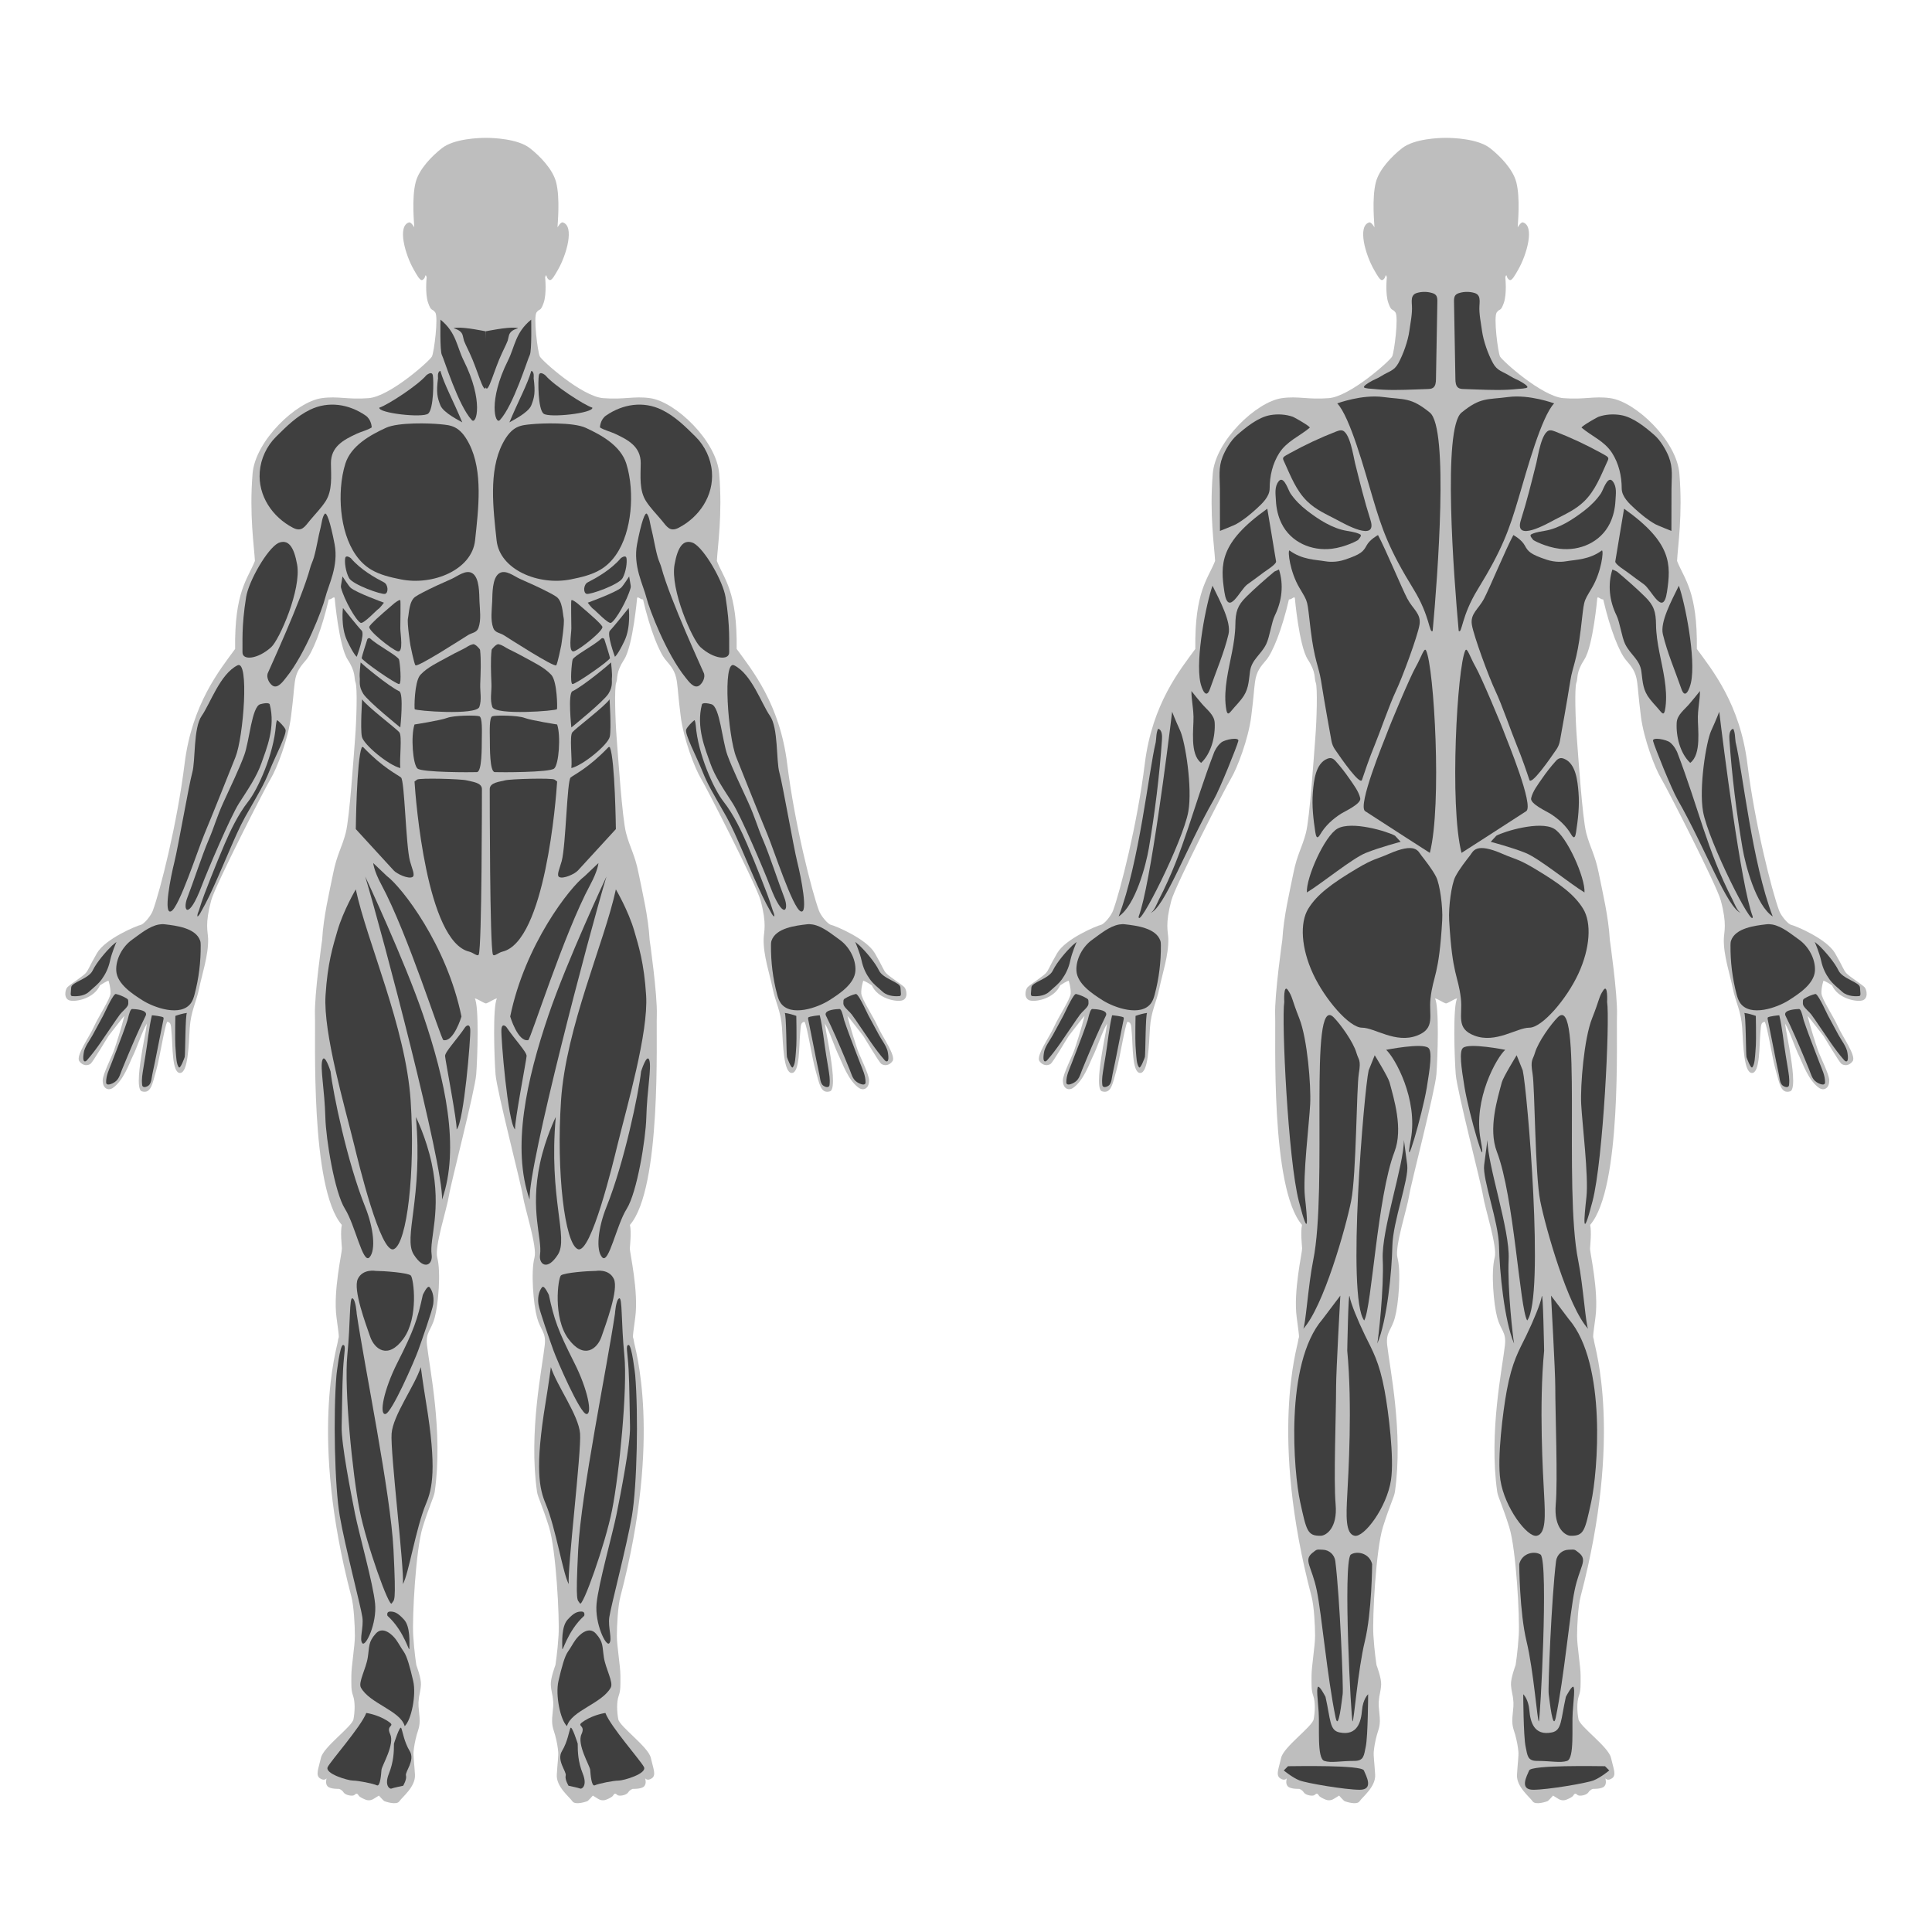 <?xml version="1.0" encoding="UTF-8"?>
<svg xmlns="http://www.w3.org/2000/svg" viewBox="0 0 2000 2000">
  <defs>
    <style>
      .cls-1 {
        fill: #3f3f3f;
      }

      .cls-1, .cls-2, .cls-3 {
        stroke-width: 0px;
      }

      .cls-2 {
        fill: #bebebe;
      }

      .cls-3 {
        fill: #fff;
      }
    </style>
  </defs>
  <g id="Background">
    <rect class="cls-3" width="2000" height="2000"/>
  </g>
  <g id="Art">
    <g id="Anterior_Body" data-name="Anterior Body">
      <path class="cls-2" d="M1930.22,1021.96c-2.44-2.56-15.49-10.97-18.66-14.27-3.17-3.29-3.17-5.85-11.95-20.97-8.78-15.12-41.52-28.53-45.18-29.26-3.66-.73-10.79-9.69-12.62-14.63-7.54-20.36-25.24-89.99-32.92-152.17-7.68-62.19-36.58-97.3-52.31-118.89.73-59.63-12.94-72.05-20.49-91.08.73-15,5.94-47.59,2.42-90.44-2.79-33.94-45.22-74.42-71.56-78.08-17.06-2.37-26.46,1.71-48.53,0-22.07-1.71-63.41-38.78-65.6-43.16-2.19-4.39-6.83-40.97-3.41-45.6,3.41-4.63,3.9-.24,7.32-9.75,3.41-9.51,1.57-26.61,1.57-26.61,0,0,.91-3.65,1.54-1.13.37,1.46,1.1,2.99,2.74,3.84,2.55,1.32,5.73-4.84,9.08-10.67,8.91-15.51,17.26-45.11,4.94-48.83-2.24-.68-5.49,5.12-5.49,5.12,0-2.93,2.93-30-1.46-46.82-3.52-13.48-16.68-26.95-27.07-35.12-12.69-9.97-38.58-10.68-45.03-10.73h0c-.13,0-.37,0-.57,0-.2,0-.44,0-.57,0h0c-6.45.05-32.33.76-45.03,10.73-10.39,8.16-23.55,21.64-27.07,35.12-4.39,16.83-1.46,43.9-1.46,46.82,0,0-3.24-5.8-5.49-5.12-12.32,3.72-3.97,33.32,4.94,48.83,3.35,5.83,6.53,11.99,9.08,10.67,1.65-.85,2.38-2.38,2.74-3.84.63-2.52,1.54,1.13,1.54,1.13,0,0-1.84,17.1,1.57,26.61,3.41,9.51,3.9,5.12,7.32,9.75,3.41,4.63-1.22,41.21-3.41,45.6-2.19,4.39-43.53,41.46-65.6,43.16-22.07,1.71-31.47-2.37-48.53,0-26.34,3.66-68.77,44.14-71.56,78.08-3.52,42.85,1.69,75.44,2.42,90.44-7.54,19.04-21.22,31.46-20.49,91.08-15.73,21.58-44.63,56.7-52.31,118.89-7.68,62.19-25.38,131.81-32.92,152.17-1.83,4.94-8.96,13.9-12.62,14.63-3.66.73-36.4,14.14-45.18,29.26-8.78,15.12-8.78,17.68-11.95,20.97-3.17,3.29-16.22,11.71-18.66,14.27-2.44,2.56-4.15,12.19,2.68,13.78,6.83,1.59,25.09-2.38,31.03-15.73,7.13-4.66,8.87-4.76,8.87-4.76,0,0,2.41,7.32,2.04,13.17-.37,5.85-12.38,23.78-17.13,34.39-4.76,10.61-19.02,30.18-15.18,35.67,3.84,5.49,9.33,4.57,11.71,2.74,2.38-1.83,15.91-24.78,18.56-28.81,3.02-3.93,14.36-18.56,16.37-20.76-3.23,13.35-8.47,29.08-10.55,35.3-2.07,6.22-11.74,24.94-11.83,31.34-.12,8.9,6.02,10.87,10.12,8.17,11.46-7.56,17.9-26.93,20.73-32.56,4.79-9.53,10-26.46,14.88-34.26-1.22,9.51-4.2,22.62-5.79,33.71-.81,5.61-5.73,34.5.55,36.4,9.69,2.93,10.97-8.23,14.81-21.4,3.84-13.17,8.6-45.73,11.52-50.66,4.39.91,3.73,4.02,4.57,12.8,1.11,11.54.18,40.24,8.6,40.24s9.02-28.9,10.12-46.46c1.1-17.56,6.83-26.83,9.75-41.21,2.93-14.39,9.74-34.38,9.27-51.21-.22-7.82-3.54-14.75,3.17-39.75,4.11-15.34,55.85-116.57,61.66-126.08,6.3-10.3,18.08-40.97,21.01-64.38,2.93-23.41,2.44-24.39,3.9-35.6,1.46-11.22,6-16.16,11.71-22.92,6.58-7.8,16.1-30.97,23.41-62.55,3.41-.12,4.46-2.94,6.1-1.83,0,0,4.39,49.99,13.41,63.89,9.02,13.9,6.34,19.02,8.29,24.14,1.95,5.12.98,38.53-.49,57.06-1.46,18.53-5.73,83.16-9.75,98.52-4.02,15.36-9.02,21.95-12.92,41.46-3.9,19.51-10.12,45.05-11.46,69.01,0,0-8.2,56.88-7.44,78.28.81,22.93-5.12,178.88,27.8,216.92-1.59,7.44-.12,20.36.12,24.26.24,3.9-9.27,44.38-5.61,71.45,3.66,27.07,2.19,17.68,1.46,24.45-.73,6.77-30,97.49,13.9,264.54,2.62,9.98,3.66,30.12,3.66,40.73s-3.66,31.46-3.66,41.34-.37,14.63,1.83,20.85c2.19,6.22,1.83,16.46.37,24.14-1.46,7.68-31.09,28.53-33.65,39.87-2.56,11.34-5.85,17.92-1.1,21.22,4.76,3.29,6.95,0,6.95,0,0,0-1.83,5.49,1.1,8.41,2.93,2.93,11.71,2.56,11.71,2.56,0,0,2.93.73,4.76,3.66,1.83,2.93,9.51,4.39,11.34,2.56,1.83-1.83,2.93-1.68,4.39.81.79,1.34,4.04,2.92,6.86,4.09,2.71,1.12,5.79.88,8.29-.66l5.7-3.51s4.76,5.49,5.85,5.85c1.1.37,12.44,4.39,15.36,0,2.93-4.39,16.83-15,16.1-27.44-.73-12.44-1.83-19.39-1.46-23.78.37-4.39,1.46-10.97,3.29-17.56,1.83-6.58,4.02-9.51,2.56-21.95-1.46-12.44-.37-13.17-.37-15.36s1.83-8.05,2.19-14.63c.37-6.58-4.76-20.12-4.76-20.12,0,0-2.19-13.17-3.29-31.09-1.1-17.92,2.56-88.52,9.88-111.94,7.32-23.41,11.61-30.74,12.44-36.58,8.78-61.82-5.48-128.38-8.05-151.93-1.46-13.41,4.39-14.88,8.05-28.41,3.66-13.53,6.58-47.19,2.56-62.19-2.95-11,10.24-51.21,12.07-63.65,1.83-12.44,26.95-108.64,28.29-125.84,1.34-17.19,3.05-70.52-1.46-78.57,2.15,0,8.3,4.27,10.93,5.02.11.1.3.12.53.1.23.02.42,0,.53-.1,2.62-.74,8.78-5.02,10.93-5.02-4.51,8.05-2.8,61.37-1.46,78.57,1.34,17.19,26.46,113.4,28.29,125.84,1.83,12.44,15.02,52.65,12.07,63.65-4.02,15-1.1,48.65,2.56,62.19,3.66,13.53,9.51,15,8.05,28.41-2.57,23.55-16.83,90.11-8.05,151.93.83,5.84,5.12,13.17,12.44,36.58,7.32,23.41,10.97,94.01,9.88,111.94-1.1,17.92-3.29,31.09-3.29,31.09,0,0-5.12,13.53-4.76,20.12.37,6.58,2.2,12.44,2.2,14.63s1.1,2.93-.37,15.36c-1.46,12.44.73,15.36,2.56,21.95,1.83,6.58,2.93,13.17,3.29,17.56.37,4.39-.73,11.34-1.46,23.78-.73,12.44,13.17,23.05,16.1,27.44,2.93,4.39,14.27.37,15.36,0,1.1-.37,5.85-5.85,5.85-5.85l5.7,3.51c2.5,1.54,5.58,1.78,8.29.66,2.82-1.17,6.07-2.75,6.86-4.09,1.46-2.49,2.56-2.64,4.39-.81,1.83,1.83,9.51.37,11.34-2.56,1.83-2.93,4.76-3.66,4.76-3.66,0,0,8.78.37,11.71-2.56,2.93-2.93,1.1-8.41,1.1-8.41,0,0,2.19,3.29,6.95,0,4.76-3.29,1.46-9.88-1.1-21.22-2.56-11.34-32.19-32.19-33.65-39.87-1.46-7.68-1.83-17.92.37-24.14,2.19-6.22,1.83-10.97,1.83-20.85s-3.66-30.73-3.66-41.34,1.03-30.74,3.66-40.73c43.9-167.05,14.63-257.77,13.9-264.54-.73-6.77-2.19,2.62,1.46-24.45,3.66-27.07-5.85-67.55-5.61-71.45s1.71-16.83.12-24.26c32.92-38.04,26.99-193.99,27.8-216.92.76-21.4-7.44-78.28-7.44-78.28-1.34-23.97-7.56-49.51-11.46-69.01-3.9-19.51-8.9-26.09-12.92-41.46-4.02-15.36-8.29-79.99-9.75-98.52-1.46-18.53-2.44-51.94-.49-57.06,1.95-5.12-.73-10.24,8.29-24.14,9.02-13.9,13.41-63.89,13.41-63.89,1.64-1.11,2.68,1.71,6.1,1.83,7.32,31.58,16.83,54.75,23.41,62.55,5.71,6.76,10.24,11.71,11.71,22.92,1.46,11.22.98,12.19,3.9,35.6,2.93,23.41,14.71,54.08,21.01,64.38,5.82,9.51,57.55,110.74,61.66,126.08,6.71,25,3.39,31.93,3.17,39.75-.48,16.84,6.34,36.82,9.27,51.21,2.93,14.39,8.66,23.66,9.75,41.21,1.1,17.56,1.71,46.46,10.12,46.46s7.49-28.7,8.6-40.24c.84-8.79.18-11.89,4.57-12.8,2.93,4.94,7.68,37.49,11.52,50.66s5.12,24.33,14.82,21.4c6.28-1.89,1.36-30.79.55-36.4-1.6-11.1-4.57-24.2-5.79-33.71,4.88,7.8,10.08,24.74,14.88,34.26,2.83,5.63,9.27,25,20.73,32.56,4.1,2.7,10.24.73,10.12-8.17-.09-6.4-9.75-25.12-11.83-31.34-2.07-6.22-7.32-21.95-10.55-35.3,2.01,2.19,13.35,16.83,16.37,20.76,2.65,4.02,16.19,26.98,18.56,28.81,2.38,1.83,7.86,2.74,11.71-2.74,3.84-5.49-10.43-25.06-15.18-35.67-4.76-10.61-16.77-28.53-17.13-34.39-.37-5.85,2.04-13.17,2.04-13.17,0,0,1.74.09,8.87,4.76,5.94,13.35,24.2,17.31,31.03,15.73,6.83-1.59,5.12-11.22,2.68-13.78Z"/>
      <g>
        <path class="cls-1" d="M1333.36,1828.37c7.32,0,76.09-1.46,78.53,4.39,2.44,5.85,10.44,20-4.29,20s-55.21-6.83-62.53-9.75c-7.32-2.93-16.1-10.24-16.1-10.24l4.39-4.39Z"/>
        <path class="cls-1" d="M1404.86,898.99c-26.57,15.85-41.54,27.07-50.53,41.7-8.99,14.63-7.32,40.97,4.88,67.31,12.19,26.34,37.56,55.85,50.72,55.85s34.75,16.72,57.07,8.16c19.37-7.43,11.87-20.81,13.85-38.33,2.77-24.42,8.83-23,12.12-80.92.79-13.94-2.38-37.19-6.28-44.99-3.9-7.8-11.89-17.8-15.3-22.19-3.41-4.39-5.61-14.03-34.14-1.46-11.82,5.21-15.39,4.74-32.39,14.88Z"/>
        <path class="cls-1" d="M1384.33,417.6c13.17,13.9,28.08,68.54,36.58,97.3,9.8,33.15,16.87,53.58,42.43,95.11,17.19,27.93,16.1,46.09,19.75,43.16,5.12-56.33,16.83-209.97-2.93-226.07-19.75-16.1-26.34-13.17-48.29-16.1-21.95-2.93-47.55,6.58-47.55,6.58Z"/>
        <path class="cls-1" d="M1335.44,469.05c15.41-8.51,31.43-15.99,47.83-22.37,1.76-.68,3.6-1.37,5.48-1.19,8.62.79,12.39,27.57,13.95,33.76,4.97,19.8,9.82,39.61,16.01,59.07,7.54,23.7-27.49,3.66-34.39,0-11.22-5.96-22.02-10.42-31.31-19.56-11.16-10.97-16.7-25.49-23.06-39.45-2.15-4.71-3.05-5.41,1.66-8.11,1.27-.73,2.54-1.44,3.82-2.15Z"/>
        <path class="cls-1" d="M1350.77,438.56c-4.87-3.12-11.61-6.84-12.6-7.18-7.36-2.51-15.44-2.97-23.09-1.66-12.53,2.14-25.35,12.59-34.71,20.81-6.07,5.33-11.76,14.81-14.73,22.32-4.59,11.61-2.84,21.37-2.82,33.55.03,14.4.06,28.8.08,43.2,0,.11,15.08-6.05,16.48-6.84,7.84-4.38,14.76-10.11,21.38-16.14,5.79-5.28,13.58-12.47,13.58-20.98,0-12.83,3.01-25.78,9.96-36.67,7.81-12.25,20.7-17.17,31.5-26.17.51-.43-1.86-2.2-5.02-4.23Z"/>
        <path class="cls-1" d="M1334.86,508.91c.36.77.68,1.4.96,1.8,4.67,6.88,10.66,12.81,17.22,17.88,11.84,9.16,26.25,18.51,41.16,20.94,8.6,1.4,11.61,2.41,13.9,3.69,2.29,1.28-2.01,5.12-2.01,5.58s-13.23,7.56-27.38,9.27c-21.02,2.54-42.41-6.7-52.01-26.12-3.63-7.35-5.46-15.49-5.87-23.65-.34-6.75-1.72-14.37,2.87-20.11,4.53-5.66,8.75,5.63,11.15,10.72Z"/>
        <path class="cls-1" d="M1311.9,526.61c-49.49,35.12-48.77,57.55-44.38,86.33,4,26.19,15.8-2.14,23.72-7.96,5.76-4.24,11.61-8.31,17.28-12.69,1.86-1.44,12.86-8.19,12.48-11.05-.32-2.44-9.1-54.63-9.1-54.63Z"/>
        <path class="cls-1" d="M1319.22,591.72c-9.94,8.32-19.72,16.92-28.98,26-9.29,9.11-11.23,15.68-11.4,28.95-.23,19.14-5.97,37.6-8.83,56.4-1.45,9.55-2.21,19.28-.97,28.89,1.46,11.33,3.65,5.85,8.7.35,2.56-2.79,5.07-5.61,7.42-8.58,7.25-9.14,7.36-17.05,8.82-28.49,1.6-12.53,11.21-17.1,16.83-28.53,3.51-7.14,5.45-22.54,8.96-29.68,7.3-14.84,9.28-31.8,4.21-47.51,0,0-4.76,2.19-4.76,2.2Z"/>
        <path class="cls-1" d="M1426.52,553.92c7.8,14.42,24.39,54.42,30.24,65.63,5.85,11.22,14.63,15.61,12.68,27.31-1.95,11.71-17.66,54.35-24.39,68.49-6.72,14.14-16.58,42.92-21.95,55.88-5.72,13.82-10.73,28.78-13.17,36.09-1.97,5.92-20.9-21.09-28.03-31.59-1.78-2.61-2.99-5.55-3.56-8.66-1.95-10.6-6.85-37.61-10.85-62.67-2.32-14.52-6.83-20.48-10.73-52.68-3.9-32.19-1.95-26.83-11.71-43.41-9.75-16.58-12.19-38.04-10.24-38.53,13.17,9.75,27.19,9.53,36.85,11.22,2.62.46,10.82,1.63,20.7-1.69,16.4-5.51,18.92-8.29,22.33-14.63s11.81-10.78,11.81-10.78Z"/>
        <path class="cls-1" d="M1378.68,785.03c1.35.4,2.57,1.32,3.83,2.72,5.16,5.76,9.95,11.86,14.33,18.25,4.11,6,9.66,13.07,11.27,20.31,1.29,5.82-16.17,13.65-19.78,15.97-8.81,5.66-16.34,12.45-21.69,21.57-3.18,5.43-4.29,2.3-4.99-2.18-2.09-13.43-3.71-27.61-2.57-41.43.97-11.65,2.66-29.87,14.92-34.77,1.8-.72,3.3-.86,4.68-.45Z"/>
        <path class="cls-1" d="M1434.93,1086.77c8.78,7.8,33.31,50.99,25.51,92.93-7.8,41.95,12.11-26.85,16.56-53.79,3.52-21.3,5.71-37.56,1.71-41.09-6.28-5.55-43.77,1.95-43.77,1.95Z"/>
        <path class="cls-1" d="M1329.46,1037.27c-2.93,19.02,3.9,162.9,15.12,206.31,11.22,43.41,8.67,17.07,6.29-4.39-2.38-21.46,4.44-76.57,5.42-96.08.98-19.51-2.93-67.8-11.22-88.77-8.29-20.97-6.83-21.95-11.71-29.26-4.88-7.32-3.9,12.19-3.9,12.19Z"/>
        <path class="cls-1" d="M1359.36,1305.03c-5.06,24.84-7.95,68.77-10.39,70.72,20.97-22.44,44.28-105.03,49.75-132.66,5.41-27.29,5.49-117.12,7.93-131.75,2.44-14.63-.19-13.55-2.46-21.4-3.29-11.4-16.7-29.93-23.6-36.82-26.34-26.34-5.77,176.07-21.23,251.92Z"/>
        <path class="cls-1" d="M1453.34,1180.17c0,25.85-23.41,93.16-21.95,123.4s-4.65,82.92-5.63,87.3c10.24-23.9,15.11-75.6,15.6-100.96.49-25.36,17.34-69.26,15.39-83.89s-3.41-25.85-3.41-25.85Z"/>
        <path class="cls-1" d="M1368.97,1365.76c-39.51,46.09-29.63,159-23.05,189,6.58,30,7.44,35.26,21.26,35.07,5.42-.07,17.64-7.75,15.45-32.63-2.19-24.87.49-93.82.49-121.45,0-16.1,4.39-94.52,4.39-94.52l-18.53,24.53Z"/>
        <path class="cls-1" d="M1394.66,1398.19c5.47,57.07,1.14,128.23,0,149.73-1.08,20.48-2.11,39.95,7.64,41.9,9.75,1.95,33.25-29.1,37.64-57.63,3.49-22.68-2.62-71.08-6.58-92.55-5.62-30.42-12.62-41.46-20.21-57.07-7.59-15.61-14.78-33.17-16.06-40.48-1.28-7.32-2.42,56.09-2.42,56.09Z"/>
        <path class="cls-1" d="M1372.15,1756.56c5.37,23.9,4.1,34.69,14.39,36.82,18.78,3.9,22.44-11.22,23.41-22.92.98-11.71,6.34-16.58,6.34-16.58,0,0-.18,43.41-2.44,54.14-1.95,9.27-1.86,14.86-11.86,14.86-14.07,0-24.12,2.33-31.06.02-7.85-2.62-4.77-35.27-5.85-50.48-1.25-17.56-2.07-21.09-1.09-25.48.98-4.39,8.17,9.63,8.17,9.63Z"/>
        <path class="cls-1" d="M1369.36,1604.27c6.63.17,12.14,5.21,12.96,11.79,4.72,37.85,8.49,131.56,7.62,137.69-.98,6.83-4.29,38.96-7.32,24.27-8.9-43.17-14.2-105.78-19.51-131.69-5.12-25-14.14-31.09-4.39-38.9,4.98-3.98,4.1-3.33,10.64-3.16Z"/>
        <path class="cls-1" d="M1398.21,1609.38c-8.14,9.27.52,172.45,1.97,172.56,1.46.1,5.37-52.57,12.68-82.81,7.32-30.24,7.59-79.86,7.56-79.99-2.95-11.69-16.1-13.94-22.21-9.75Z"/>
        <path class="cls-1" d="M1416.82,1108.07c-4.61,19.92-23.01,235-4.61,258.91,7.8-13.17,13.53-128.27,31.34-174.61,9.25-24.06-.73-55.36-5.08-71.94-1.41-5.38-15.36-28.04-15.36-28.04l-6.29,15.69Z"/>
        <path class="cls-1" d="M1255.2,606.35c-6.34,17.52-17.92,75.36-12.56,100.24,1.26,5.83,5.82,18.42,9.93,6.56,6.46-18.64,14.6-37.37,19.17-56.59,3.01-12.65-8.86-34.48-16.54-50.21Z"/>
        <path class="cls-1" d="M1233.72,722.64c.59,6.44,1.68,12.83,1.8,19.38.23,12.56-4.01,38.75,7.91,47.7,10.56-10,14.81-27.62,14-41.68-.47-8.06-8.07-13.41-13.03-19.24-3.76-4.41-7.44-8.9-11.05-13.44,0,2.44.15,4.87.37,7.28Z"/>
        <path class="cls-1" d="M1213.38,736.82c-3.9,32.68-22.44,180.22-34.63,211.92-.98,15.12,45.91-77.73,51.4-108.64,4.35-24.51-3.11-72.06-8.47-83.77-5.37-11.71-8.29-19.51-8.29-19.51Z"/>
        <path class="cls-1" d="M1264.35,768.53c-4.63,3.66-7.25,9.67-7.47,10.25-21.97,57.32-30.92,101.62-57.16,152.41-1.75,3.39-5.15,12.9-9.27,14.13,14.63-4.39,37.31-67.42,66.12-117.67,6.26-10.92,23.87-54.73,25.33-60.58,1.1-4.43-13.69-1.59-17.56,1.46Z"/>
        <path class="cls-1" d="M1196.43,768.28c-7.32,30.24-16.96,124.49-38.42,180.46,17.56-11.71,28.3-53.41,31.23-70.48,6.2-36.17,11.16-76.01,13.62-112.57.24-3.61.34-10.14-3.97-11.26-2.08,4.11-1.78,9.35-2.46,13.85Z"/>
        <path class="cls-1" d="M1444.08,865.1c-7.8-4.39-44.78-15.61-59.5-7.32-13.41,7.56-32.68,51.1-31.7,66.09,15.95-9.75,46.94-35.25,61.09-40.97,14.14-5.72,35.97-11.46,35.97-11.46l-5.85-6.34Z"/>
        <path class="cls-1" d="M1476.27,673.42c-1.9-3.92-4.88,6.83-10.73,17.07-5.85,10.24-26.34,59.02-30.24,69.75-1.89,5.2-30.48,74.01-22.07,79.5,24.42,15.93,66.94,43.16,66.94,43.16,12.68-49.51,4.39-192.41-3.9-209.48Z"/>
        <path class="cls-1" d="M1462.43,306.53c-1.47,2.77-1,6.65-.79,10.23.47,8.02-1.57,17.82-2.69,25.85-1.45,10.42-6.3,24.13-11.34,33.29-4.55,8.28-9.73,8.32-17.8,13.46-4.86,3.09-7.02,3.21-11.91,6.24-1.07.66-6.46,3.77-5.92,5.28.49,1.37,8.29,1.58,9.74,1.74,14.34,1.59,28.8,1.08,43.19.56,4.34-.15,8.67-.31,13.01-.46,1.89-.07,3.89-.17,5.47-1.22,2.73-1.83,3.06-5.65,3.12-8.94.48-28.09.96-52.12,1.44-80.21.04-2.41,0-5.07-1.6-6.88-1.04-1.18-2.56-1.79-4.07-2.22-5.05-1.47-10.53-1.46-15.58.03-2.17.64-3.49,1.8-4.26,3.26Z"/>
        <path class="cls-1" d="M1158.57,957.04c2.02-.35,4.05-.44,6.09-.2,11.62,1.38,31.87,3.72,36.48,16.86.54,1.53.58,3.17.59,4.79.16,17.13-1.93,34.31-6.34,50.87-.83,3.11-1.8,6.25-3.64,8.89-10.4,14.89-38.44,4.77-50.17-2.66-10.6-6.71-26.53-17.09-27.26-30.73-.65-12.12,6.6-25.12,16.35-32.04,7.99-5.67,17.73-14.02,27.89-15.78Z"/>
        <path class="cls-1" d="M1175.52,1051.66c-.14,7.75-.25,15.5-.2,23.25.05,4.98.19,9.97.69,14.94.42,4.13.52,11.78,3.12,15.03,1.55,1.93,5.92-9.97,6.06-10.7.68-3.38.56-45.37,2.39-45.58-4.08.47-8.19,1.7-12.06,3.06Z"/>
        <path class="cls-1" d="M1151.23,1051.03c-3.22,13.53-4.35,27.69-6.65,41.41-.75,4.49-1.51,8.98-2.21,13.48-.92,5.95-1.94,10.86-1.27,16.98.06.57.15,1.17.51,1.61,1.69,2.02,5.72-.04,6.96-1.57,1.37-1.7,1.92-3.9,2.27-6.05.97-5.98,2.39-11.89,3.6-17.84,1.83-9.01,3.56-18.05,5.38-27.06,1.12-5.54,2.24-11.08,3.36-16.62.14-.67.27-1.4-.03-2.02-.61-1.27-11.89-2.45-11.93-2.32Z"/>
        <path class="cls-1" d="M1129.8,1045.02c-1.94,2.01-3.24,9.4-3.86,11.24-1.68,5.04-3.47,10.04-5.31,15.02-3.62,9.78-7.46,19.48-11.16,29.23-2.47,6.5-5.71,12.78-5.62,19.91.05,3.81,4.76,1.93,6.76.99,6.39-3.02,7.2-8.04,9.6-13.96,1.86-4.58,3.76-9.14,5.67-13.69,5.94-14.12,11.96-28.18,18.73-41.92.25-.51.51-1.04.57-1.61.52-5.06-11.37-5.59-14.35-5.71-.36-.01-.7.17-1.02.51Z"/>
        <path class="cls-1" d="M1112.93,1029.38c-3.44,2.89-10.71,19.33-11.99,21.68-3.65,6.75-7.29,13.5-10.93,20.25-2.94,5.45-8.7,12.6-9.38,18.88-.21,1.55-1.63,10.07,2.16,8.34.57-.26,1-.74,1.41-1.21,10-11.34,17.77-23.92,26.36-36.29,2.52-3.63,4.91-7.34,7.58-10.86,2.3-3.03,6.23-5.86,8.05-9.1.79-1.41.69-3.13.57-4.74-.04-.58-.09-1.18-.4-1.67-.28-.45-.75-.76-1.2-1.04-3.47-2.12-7.27-3.7-11.22-4.66-.28-.07-.63.09-1.02.42Z"/>
        <path class="cls-1" d="M1110.14,978.74c-6.1,5.85-16.1,17.28-20.24,25.95-4.15,8.68-21.95,12.09-22.19,17.46-.24,5.37-1.46,8.78.98,9.02,2.44.24,11.71.73,17.31-4.39,5.61-5.12,9.75-8.05,13.41-13.17,3.66-5.12,6.83-11.22,8.54-19.27,1.71-8.05,6.58-19.27,6.58-19.27l-4.39,3.66Z"/>
        <path class="cls-1" d="M1661.5,1828.37c-7.32,0-76.09-1.46-78.53,4.39-2.44,5.85-10.44,20,4.29,20s55.21-6.83,62.53-9.75c7.32-2.93,16.1-10.24,16.1-10.24l-4.39-4.39Z"/>
        <path class="cls-1" d="M1588.28,898.99c26.57,15.85,41.54,27.07,50.53,41.7,8.99,14.63,7.32,40.97-4.88,67.31-12.19,26.34-37.56,55.85-50.72,55.85s-34.75,16.72-57.07,8.16c-19.37-7.43-11.87-20.81-13.85-38.33-2.77-24.42-8.83-23-12.12-80.92-.79-13.94,2.38-37.19,6.28-44.99,3.9-7.8,11.89-17.8,15.3-22.19,3.41-4.39,5.61-14.03,34.14-1.46,11.82,5.21,15.39,4.74,32.39,14.88Z"/>
        <path class="cls-1" d="M1608.81,417.6c-13.17,13.9-28.08,68.54-36.58,97.3-9.8,33.15-16.87,53.58-42.43,95.11-17.19,27.93-16.1,46.09-19.75,43.16-5.12-56.33-16.83-209.97,2.93-226.07,19.75-16.1,26.34-13.17,48.29-16.1,21.95-2.93,47.55,6.58,47.55,6.58Z"/>
        <path class="cls-1" d="M1657.7,469.05c-15.41-8.51-31.43-15.99-47.83-22.37-1.76-.68-3.6-1.37-5.48-1.19-8.62.79-12.39,27.57-13.95,33.76-4.97,19.8-9.82,39.61-16.01,59.07-7.54,23.7,27.49,3.66,34.39,0,11.22-5.96,22.02-10.42,31.31-19.56,11.16-10.97,16.7-25.49,23.06-39.45,2.15-4.71,3.05-5.41-1.66-8.11-1.27-.73-2.54-1.44-3.82-2.15Z"/>
        <path class="cls-1" d="M1642.37,438.56c4.87-3.12,11.61-6.84,12.6-7.18,7.36-2.51,15.44-2.97,23.09-1.66,12.53,2.14,25.35,12.59,34.71,20.81,6.06,5.33,11.76,14.81,14.73,22.32,4.59,11.61,2.84,21.37,2.82,33.55-.03,14.4-.06,28.8-.08,43.2,0,.11-15.08-6.05-16.48-6.84-7.84-4.38-14.76-10.11-21.38-16.14-5.79-5.28-13.58-12.47-13.58-20.98,0-12.83-3.01-25.78-9.96-36.67-7.81-12.25-20.7-17.17-31.5-26.17-.51-.43,1.86-2.2,5.02-4.23Z"/>
        <path class="cls-1" d="M1658.28,508.91c-.36.77-.68,1.4-.96,1.8-4.67,6.88-10.66,12.81-17.22,17.88-11.84,9.16-26.25,18.51-41.16,20.94-8.6,1.4-11.61,2.41-13.9,3.69-2.29,1.28,2.01,5.12,2.01,5.58s13.23,7.56,27.38,9.27c21.02,2.54,42.41-6.7,52.01-26.12,3.63-7.35,5.46-15.49,5.87-23.65.34-6.75,1.72-14.37-2.87-20.11-4.53-5.66-8.75,5.63-11.15,10.72Z"/>
        <path class="cls-1" d="M1681.24,526.61c49.49,35.12,48.77,57.55,44.38,86.33-4,26.19-15.8-2.14-23.72-7.96-5.76-4.24-11.61-8.31-17.28-12.69-1.86-1.44-12.86-8.19-12.48-11.05.32-2.44,9.1-54.63,9.1-54.63Z"/>
        <path class="cls-1" d="M1673.93,591.72c9.94,8.32,19.72,16.92,28.98,26,9.29,9.11,11.23,15.68,11.4,28.95.23,19.14,5.97,37.6,8.83,56.4,1.45,9.55,2.21,19.28.97,28.89-1.46,11.33-3.65,5.85-8.7.35-2.56-2.79-5.07-5.61-7.42-8.58-7.25-9.14-7.36-17.05-8.82-28.49-1.6-12.53-11.21-17.1-16.83-28.53-3.51-7.14-5.45-22.54-8.96-29.68-7.3-14.84-9.28-31.8-4.21-47.51,0,0,4.76,2.19,4.76,2.2Z"/>
        <path class="cls-1" d="M1566.62,553.92c-7.8,14.42-24.39,54.42-30.24,65.63-5.85,11.22-14.63,15.61-12.68,27.31,1.95,11.71,17.66,54.35,24.39,68.49,6.72,14.14,16.58,42.92,21.95,55.88,5.72,13.82,10.73,28.78,13.17,36.09,1.97,5.92,20.9-21.09,28.03-31.59,1.77-2.61,2.98-5.55,3.56-8.66,1.95-10.6,6.85-37.61,10.85-62.67,2.32-14.52,6.83-20.48,10.73-52.68,3.9-32.19,1.95-26.83,11.71-43.41,9.75-16.58,12.19-38.04,10.24-38.53-13.17,9.75-27.19,9.53-36.85,11.22-2.62.46-10.82,1.63-20.7-1.69-16.4-5.51-18.92-8.29-22.33-14.63-3.41-6.34-11.81-10.78-11.81-10.78Z"/>
        <path class="cls-1" d="M1614.46,785.03c-1.35.4-2.57,1.32-3.83,2.72-5.16,5.76-9.95,11.86-14.33,18.25-4.11,6-9.66,13.07-11.27,20.31-1.29,5.82,16.17,13.65,19.78,15.97,8.81,5.66,16.34,12.45,21.69,21.57,3.18,5.43,4.29,2.3,4.99-2.18,2.09-13.43,3.71-27.61,2.57-41.43-.97-11.65-2.66-29.87-14.92-34.77-1.8-.72-3.3-.86-4.68-.45Z"/>
        <path class="cls-1" d="M1558.21,1086.77c-8.78,7.8-33.31,50.99-25.51,92.93,7.8,41.95-12.11-26.85-16.56-53.79-3.52-21.3-5.71-37.56-1.71-41.09,6.28-5.55,43.77,1.95,43.77,1.95Z"/>
        <path class="cls-1" d="M1663.68,1037.27c2.93,19.02-3.9,162.9-15.12,206.31-11.22,43.41-8.67,17.07-6.29-4.39,2.38-21.46-4.44-76.57-5.42-96.08-.98-19.51,2.93-67.8,11.22-88.77,8.29-20.97,6.83-21.95,11.71-29.26,4.88-7.32,3.9,12.19,3.9,12.19Z"/>
        <path class="cls-1" d="M1633.78,1305.03c5.06,24.84,7.95,68.77,10.39,70.72-20.97-22.44-44.28-105.03-49.75-132.66-5.41-27.29-5.49-117.12-7.93-131.75-2.44-14.63.19-13.55,2.46-21.4,3.29-11.4,16.7-29.93,23.6-36.82,26.34-26.34,5.77,176.07,21.23,251.92Z"/>
        <path class="cls-1" d="M1539.8,1180.17c0,25.85,23.41,93.16,21.95,123.4s4.65,82.92,5.63,87.3c-10.24-23.9-15.11-75.6-15.6-100.96-.49-25.36-17.34-69.26-15.39-83.89s3.41-25.85,3.41-25.85Z"/>
        <path class="cls-1" d="M1624.17,1365.76c39.51,46.09,29.63,159,23.05,189-6.58,30-7.44,35.26-21.26,35.07-5.42-.07-17.64-7.75-15.45-32.63,2.19-24.87-.49-93.82-.49-121.45,0-16.1-4.39-94.52-4.39-94.52l18.53,24.53Z"/>
        <path class="cls-1" d="M1598.48,1398.19c-5.47,57.07-1.14,128.23,0,149.73,1.08,20.48,2.11,39.95-7.64,41.9-9.75,1.95-33.25-29.1-37.64-57.63-3.49-22.68,2.62-71.08,6.58-92.55,5.62-30.42,12.62-41.46,20.21-57.07,7.59-15.61,14.78-33.17,16.06-40.48,1.28-7.32,2.42,56.09,2.42,56.09Z"/>
        <path class="cls-1" d="M1620.99,1756.56c-5.37,23.9-4.1,34.69-14.39,36.82-18.78,3.9-22.44-11.22-23.41-22.92-.98-11.71-6.34-16.58-6.34-16.58,0,0,.18,43.41,2.44,54.14,1.95,9.27,1.86,14.86,11.86,14.86,14.07,0,24.12,2.33,31.06.02,7.85-2.62,4.77-35.27,5.85-50.48,1.25-17.56,2.07-21.09,1.09-25.48-.98-4.39-8.17,9.63-8.17,9.63Z"/>
        <path class="cls-1" d="M1623.78,1604.27c-6.63.17-12.14,5.21-12.96,11.79-4.72,37.85-8.49,131.56-7.62,137.69.98,6.83,4.29,38.96,7.32,24.27,8.9-43.17,14.2-105.78,19.51-131.69,5.12-25,14.14-31.09,4.39-38.9-4.98-3.98-4.1-3.33-10.64-3.16Z"/>
        <path class="cls-1" d="M1594.93,1609.38c8.14,9.27-.52,172.45-1.97,172.56-1.46.1-5.37-52.57-12.68-82.81-7.32-30.24-7.59-79.86-7.56-79.99,2.95-11.69,16.1-13.94,22.21-9.75Z"/>
        <path class="cls-1" d="M1576.32,1108.07c4.61,19.92,23.01,235,4.61,258.91-7.8-13.17-13.53-128.27-31.34-174.61-9.25-24.06.73-55.36,5.08-71.94,1.41-5.38,15.36-28.04,15.36-28.04l6.29,15.69Z"/>
        <path class="cls-1" d="M1737.94,606.35c6.34,17.52,17.92,75.36,12.56,100.24-1.26,5.83-5.82,18.42-9.93,6.56-6.46-18.64-14.6-37.37-19.17-56.59-3.01-12.65,8.86-34.48,16.54-50.21Z"/>
        <path class="cls-1" d="M1759.42,722.64c-.59,6.44-1.68,12.83-1.8,19.38-.23,12.56,4.01,38.75-7.91,47.7-10.56-10-14.81-27.62-14-41.68.47-8.06,8.07-13.41,13.03-19.24,3.76-4.41,7.44-8.9,11.05-13.44,0,2.44-.15,4.87-.37,7.28Z"/>
        <path class="cls-1" d="M1779.76,736.82c3.9,32.68,22.44,180.22,34.63,211.92.98,15.12-45.91-77.73-51.4-108.64-4.35-24.51,3.11-72.06,8.47-83.77,5.37-11.71,8.29-19.51,8.29-19.51Z"/>
        <path class="cls-1" d="M1728.79,768.53c4.63,3.66,7.25,9.67,7.47,10.25,21.97,57.32,30.92,101.62,57.16,152.41,1.75,3.39,5.15,12.9,9.27,14.13-14.63-4.39-37.31-67.42-66.12-117.67-6.26-10.92-23.87-54.73-25.33-60.58-1.1-4.43,13.69-1.59,17.56,1.46Z"/>
        <path class="cls-1" d="M1796.71,768.28c7.32,30.24,16.96,124.49,38.42,180.46-17.56-11.71-28.3-53.41-31.23-70.48-6.2-36.17-11.16-76.01-13.62-112.57-.24-3.61-.34-10.14,3.97-11.26,2.08,4.11,1.78,9.35,2.46,13.85Z"/>
        <path class="cls-1" d="M1549.06,865.1c7.8-4.39,44.78-15.61,59.5-7.32,13.41,7.56,32.68,51.1,31.7,66.09-15.95-9.75-46.94-35.25-61.09-40.97-14.14-5.72-35.97-11.46-35.97-11.46l5.85-6.34Z"/>
        <path class="cls-1" d="M1516.87,673.42c1.9-3.92,4.88,6.83,10.73,17.07,5.85,10.24,26.34,59.02,30.24,69.75,1.89,5.2,30.48,74.01,22.07,79.5-24.42,15.93-66.94,43.16-66.94,43.16-12.68-49.51-4.39-192.41,3.9-209.48Z"/>
        <path class="cls-1" d="M1530.71,306.53c1.47,2.77,1,6.65.79,10.23-.47,8.02,1.57,17.82,2.69,25.85,1.45,10.42,6.3,24.13,11.34,33.29,4.55,8.28,9.73,8.32,17.8,13.46,4.86,3.09,7.02,3.21,11.91,6.24,1.07.66,6.46,3.77,5.92,5.28-.49,1.37-8.29,1.58-9.74,1.74-14.34,1.59-28.8,1.08-43.19.56-4.34-.15-8.67-.31-13.01-.46-1.89-.07-3.89-.17-5.47-1.22-2.73-1.83-3.06-5.65-3.12-8.94-.48-28.09-.96-52.12-1.44-80.21-.04-2.41,0-5.07,1.6-6.88,1.04-1.18,2.56-1.79,4.07-2.22,5.05-1.47,10.53-1.46,15.58.03,2.17.64,3.49,1.8,4.26,3.26Z"/>
        <path class="cls-1" d="M1834.57,957.04c-2.02-.35-4.05-.44-6.09-.2-11.62,1.38-31.87,3.72-36.48,16.86-.54,1.53-.58,3.17-.59,4.79-.16,17.13,1.93,34.31,6.34,50.87.83,3.11,1.8,6.25,3.64,8.89,10.4,14.89,38.44,4.77,50.17-2.66,10.6-6.71,26.53-17.09,27.26-30.73.65-12.12-6.6-25.12-16.35-32.04-7.99-5.67-17.73-14.02-27.89-15.78Z"/>
        <path class="cls-1" d="M1817.62,1051.66c.14,7.75.25,15.5.2,23.25-.05,4.98-.19,9.97-.69,14.94-.42,4.13-.52,11.78-3.12,15.03-1.55,1.93-5.92-9.97-6.06-10.7-.68-3.38-.56-45.37-2.39-45.58,4.08.47,8.19,1.7,12.06,3.06Z"/>
        <path class="cls-1" d="M1841.91,1051.03c3.22,13.53,4.35,27.69,6.65,41.41.75,4.49,1.51,8.98,2.21,13.48.92,5.95,1.94,10.86,1.27,16.98-.06.57-.15,1.17-.51,1.61-1.69,2.02-5.72-.04-6.96-1.57-1.37-1.7-1.92-3.9-2.27-6.05-.97-5.98-2.39-11.89-3.6-17.84-1.83-9.01-3.56-18.05-5.38-27.06-1.12-5.54-2.24-11.08-3.36-16.62-.14-.67-.27-1.4.03-2.02.61-1.27,11.89-2.45,11.93-2.32Z"/>
        <path class="cls-1" d="M1863.34,1045.02c1.94,2.01,3.24,9.4,3.86,11.24,1.68,5.04,3.47,10.04,5.31,15.02,3.62,9.78,7.46,19.48,11.16,29.23,2.47,6.5,5.71,12.78,5.62,19.91-.05,3.81-4.76,1.93-6.76.99-6.39-3.02-7.2-8.04-9.6-13.96-1.86-4.58-3.76-9.14-5.67-13.69-5.94-14.12-11.96-28.18-18.73-41.92-.25-.51-.51-1.04-.57-1.61-.52-5.06,11.37-5.59,14.36-5.71.36-.01.7.17,1.02.51Z"/>
        <path class="cls-1" d="M1880.22,1029.38c3.44,2.89,10.72,19.33,11.99,21.68,3.65,6.75,7.29,13.5,10.93,20.25,2.94,5.45,8.7,12.6,9.38,18.88.21,1.55,1.63,10.07-2.16,8.34-.57-.26-1-.74-1.41-1.21-10-11.34-17.77-23.92-26.36-36.29-2.52-3.63-4.91-7.34-7.58-10.86-2.3-3.03-6.23-5.86-8.05-9.1-.79-1.41-.69-3.13-.57-4.74.04-.58.09-1.18.4-1.67.28-.45.75-.76,1.2-1.04,3.47-2.12,7.27-3.7,11.22-4.66.28-.07.63.09,1.02.42Z"/>
        <path class="cls-1" d="M1883,978.74c6.1,5.85,16.1,17.28,20.24,25.95,4.15,8.68,21.95,12.09,22.19,17.46.24,5.37,1.46,8.78-.98,9.02-2.44.24-11.71.73-17.31-4.39s-9.75-8.05-13.41-13.17c-3.66-5.12-6.83-11.22-8.54-19.27-1.71-8.05-6.58-19.27-6.58-19.27l4.39,3.66Z"/>
      </g>
    </g>
    <g id="Posterior_Body" data-name="Posterior Body">
      <path class="cls-2" d="M936.23,1021.96c-2.44-2.56-15.49-10.97-18.66-14.27-3.17-3.29-3.17-5.85-11.95-20.97-8.78-15.12-41.52-28.53-45.18-29.26-3.66-.73-10.79-9.69-12.62-14.63-7.54-20.36-25.24-89.99-32.92-152.17-7.68-62.19-36.58-97.3-52.31-118.89.73-59.63-12.94-72.05-20.49-91.08.73-15,5.94-47.59,2.42-90.44-2.79-33.94-45.22-74.42-71.56-78.08-17.06-2.37-26.46,1.71-48.53,0-22.07-1.71-63.41-38.78-65.6-43.16-2.19-4.39-6.83-40.97-3.41-45.6,3.41-4.63,3.9-.24,7.32-9.75,3.41-9.51,1.57-26.61,1.57-26.61,0,0,.91-3.65,1.54-1.13.37,1.46,1.1,2.99,2.74,3.84,2.55,1.32,5.73-4.84,9.08-10.67,8.91-15.51,17.26-45.11,4.94-48.83-2.24-.68-5.49,5.12-5.49,5.12,0-2.93,2.93-30-1.46-46.82-3.52-13.48-16.68-26.95-27.07-35.12-12.69-9.97-38.58-10.68-45.03-10.73h0c-.13,0-.37,0-.57,0-.2,0-.44,0-.57,0h0c-6.45.05-32.33.76-45.03,10.73-10.39,8.16-23.55,21.64-27.07,35.12-4.39,16.83-1.46,43.9-1.46,46.82,0,0-3.24-5.8-5.49-5.12-12.32,3.72-3.97,33.32,4.94,48.83,3.35,5.83,6.53,11.99,9.08,10.67,1.65-.85,2.38-2.38,2.74-3.84.63-2.52,1.54,1.13,1.54,1.13,0,0-1.84,17.1,1.57,26.61,3.41,9.51,3.9,5.12,7.32,9.75,3.41,4.63-1.22,41.21-3.41,45.6-2.19,4.39-43.53,41.46-65.6,43.16-22.07,1.71-31.47-2.37-48.53,0-26.34,3.66-68.77,44.14-71.56,78.08-3.52,42.85,1.69,75.44,2.42,90.44-7.54,19.04-21.22,31.46-20.49,91.08-15.73,21.58-44.63,56.7-52.31,118.89-7.68,62.19-25.38,131.81-32.92,152.17-1.83,4.94-8.96,13.9-12.62,14.63-3.66.73-36.4,14.14-45.18,29.26-8.78,15.12-8.78,17.68-11.95,20.97-3.17,3.29-16.22,11.71-18.66,14.27-2.44,2.56-4.15,12.19,2.68,13.78,6.83,1.59,25.09-2.38,31.03-15.73,7.13-4.66,8.87-4.76,8.87-4.76,0,0,2.41,7.32,2.04,13.17-.37,5.85-12.38,23.78-17.13,34.39-4.76,10.61-19.02,30.18-15.18,35.67,3.84,5.49,9.33,4.57,11.71,2.74,2.38-1.83,15.91-24.78,18.56-28.81,3.02-3.93,14.36-18.56,16.37-20.76-3.23,13.35-8.47,29.08-10.55,35.3-2.07,6.22-11.74,24.94-11.83,31.34-.12,8.9,6.02,10.87,10.12,8.17,11.46-7.56,17.9-26.93,20.73-32.56,4.79-9.53,10-26.46,14.88-34.26-1.22,9.51-4.2,22.62-5.79,33.71-.81,5.61-5.73,34.5.55,36.4,9.69,2.93,10.97-8.23,14.81-21.4,3.84-13.17,8.6-45.73,11.52-50.66,4.39.91,3.73,4.02,4.57,12.8,1.11,11.54.18,40.24,8.6,40.24s9.02-28.9,10.12-46.46c1.1-17.56,6.83-26.83,9.75-41.21,2.93-14.39,9.74-34.38,9.27-51.21-.22-7.82-3.54-14.75,3.17-39.75,4.11-15.34,55.85-116.57,61.66-126.08,6.3-10.3,18.08-40.97,21.01-64.38,2.93-23.41,2.44-24.39,3.9-35.6,1.46-11.22,6-16.16,11.71-22.92,6.58-7.8,16.1-30.97,23.41-62.55,3.41-.12,4.46-2.94,6.1-1.83,0,0,4.39,49.99,13.41,63.89,9.02,13.9,6.34,19.02,8.29,24.14,1.95,5.12.98,38.53-.49,57.06-1.46,18.53-5.73,83.16-9.75,98.52-4.02,15.36-9.02,21.95-12.92,41.46-3.9,19.51-10.12,45.05-11.46,69.01,0,0-8.2,56.88-7.44,78.28.81,22.93-5.12,178.88,27.8,216.92-1.59,7.44-.12,20.36.12,24.26.24,3.9-9.27,44.38-5.61,71.45,3.66,27.07,2.19,17.68,1.46,24.45-.73,6.77-30,97.49,13.9,264.54,2.62,9.98,3.66,30.12,3.66,40.73s-3.66,31.46-3.66,41.34-.37,14.63,1.83,20.85c2.19,6.22,1.83,16.46.37,24.14-1.46,7.68-31.09,28.53-33.65,39.87-2.56,11.34-5.85,17.92-1.1,21.22,4.76,3.29,6.95,0,6.95,0,0,0-1.83,5.49,1.1,8.41s11.71,2.56,11.71,2.56c0,0,2.93.73,4.76,3.66,1.83,2.93,9.51,4.39,11.34,2.56,1.83-1.83,2.93-1.68,4.39.81.79,1.34,4.04,2.92,6.86,4.09,2.71,1.12,5.79.88,8.29-.66l5.7-3.51s4.76,5.49,5.85,5.85c1.1.37,12.44,4.39,15.36,0,2.93-4.39,16.83-15,16.1-27.44-.73-12.44-1.83-19.39-1.46-23.78.37-4.39,1.46-10.97,3.29-17.56,1.83-6.58,4.02-9.51,2.56-21.95-1.46-12.44-.37-13.17-.37-15.36s1.83-8.05,2.19-14.63c.37-6.58-4.76-20.12-4.76-20.12,0,0-2.2-13.17-3.29-31.09-1.1-17.92,2.56-88.52,9.88-111.94,7.32-23.41,11.61-30.74,12.44-36.58,8.78-61.82-5.48-128.38-8.05-151.93-1.46-13.41,4.39-14.88,8.05-28.41,3.66-13.53,6.58-47.19,2.56-62.19-2.95-11,10.24-51.21,12.07-63.65,1.83-12.44,26.95-108.64,28.29-125.84,1.34-17.19,3.05-70.52-1.46-78.57,2.15,0,8.3,4.27,10.93,5.02.11.1.3.12.53.1.23.02.42,0,.53-.1,2.62-.74,8.78-5.02,10.93-5.02-4.51,8.05-2.8,61.37-1.46,78.57,1.34,17.19,26.46,113.4,28.29,125.84,1.83,12.44,15.02,52.65,12.07,63.65-4.02,15-1.1,48.65,2.56,62.19,3.66,13.53,9.51,15,8.05,28.41-2.57,23.55-16.83,90.11-8.05,151.93.83,5.84,5.12,13.17,12.44,36.58,7.32,23.41,10.97,94.01,9.88,111.94-1.1,17.92-3.29,31.09-3.29,31.09,0,0-5.12,13.53-4.76,20.12.37,6.58,2.2,12.44,2.2,14.63s1.1,2.93-.37,15.36c-1.46,12.44.73,15.36,2.56,21.95,1.83,6.58,2.93,13.17,3.29,17.56.37,4.39-.73,11.34-1.46,23.78-.73,12.44,13.17,23.05,16.1,27.44,2.93,4.39,14.27.37,15.36,0,1.1-.37,5.85-5.85,5.85-5.85l5.7,3.51c2.5,1.54,5.58,1.78,8.29.66,2.82-1.17,6.07-2.75,6.86-4.09,1.46-2.49,2.56-2.64,4.39-.81,1.83,1.83,9.51.37,11.34-2.56,1.83-2.93,4.76-3.66,4.76-3.66,0,0,8.78.37,11.71-2.56,2.93-2.93,1.1-8.41,1.1-8.41,0,0,2.19,3.29,6.95,0,4.76-3.29,1.46-9.88-1.1-21.22-2.56-11.34-32.19-32.19-33.65-39.87-1.46-7.68-1.83-17.92.37-24.14,2.19-6.22,1.83-10.97,1.83-20.85s-3.66-30.73-3.66-41.34,1.03-30.74,3.66-40.73c43.9-167.05,14.63-257.77,13.9-264.54-.73-6.77-2.2,2.62,1.46-24.45,3.66-27.07-5.85-67.55-5.61-71.45.24-3.9,1.71-16.83.12-24.26,32.92-38.04,26.99-193.99,27.8-216.92.76-21.4-7.44-78.28-7.44-78.28-1.34-23.97-7.56-49.51-11.46-69.01-3.9-19.51-8.9-26.09-12.92-41.46-4.02-15.36-8.29-79.99-9.75-98.52-1.46-18.53-2.44-51.94-.49-57.06,1.95-5.12-.73-10.24,8.29-24.14,9.02-13.9,13.41-63.89,13.41-63.89,1.64-1.11,2.68,1.71,6.1,1.83,7.32,31.58,16.83,54.75,23.41,62.55,5.71,6.76,10.24,11.71,11.71,22.92,1.46,11.22.98,12.19,3.9,35.6,2.93,23.41,14.71,54.08,21.01,64.38,5.82,9.51,57.55,110.74,61.66,126.08,6.71,25,3.39,31.93,3.17,39.75-.47,16.84,6.34,36.82,9.27,51.21,2.93,14.39,8.66,23.66,9.75,41.21,1.1,17.56,1.71,46.46,10.12,46.46s7.49-28.7,8.6-40.24c.84-8.79.18-11.89,4.57-12.8,2.93,4.94,7.68,37.49,11.52,50.66,3.84,13.17,5.12,24.33,14.82,21.4,6.28-1.89,1.36-30.79.55-36.4-1.6-11.1-4.57-24.2-5.79-33.71,4.88,7.8,10.08,24.74,14.88,34.26,2.83,5.63,9.27,25,20.73,32.56,4.1,2.7,10.24.73,10.12-8.17-.09-6.4-9.75-25.12-11.83-31.34-2.07-6.22-7.32-21.95-10.55-35.3,2.01,2.19,13.35,16.83,16.37,20.76,2.65,4.02,16.19,26.98,18.56,28.81,2.38,1.83,7.86,2.74,11.71-2.74,3.84-5.49-10.43-25.06-15.18-35.67-4.76-10.61-16.77-28.53-17.13-34.39-.37-5.85,2.04-13.17,2.04-13.17,0,0,1.74.09,8.87,4.76,5.94,13.35,24.2,17.31,31.03,15.73,6.83-1.59,5.12-11.22,2.68-13.78Z"/>
      <g>
        <path class="cls-1" d="M352.96,505.01c-2.35,31.47,5.9,69.53,31.23,84.64,9.3,5.55,20.1,7.97,30.71,10.11,33.33,6.72,73.63-9.88,76.89-40.34,3.49-32.59,8.45-71.6-6.18-100.13-9.73-18.98-19.14-19.02-29.75-20.12-10.61-1.1-43.41-2.19-56.22,3.66-16.64,7.61-36.25,18.66-42.1,37.07-2.32,7.32-3.91,15.93-4.59,25.11Z"/>
        <path class="cls-1" d="M363.19,577.82c10.24,12.07,25.49,20.52,34.26,25.01,4.43,2.27,4.88,10.84,1.22,11.93-3.66,1.1-33.65-9.6-37.31-16.32-3.66-6.72-4.76-16.6-4.02-20.62s5.85,0,5.85,0Z"/>
        <path class="cls-1" d="M352.98,606.15c-.14.81-.12,1.63.09,2.42,3.4,12.63,15.42,33.77,20.24,36.18,2.93,1.46,16.46-13.17,18.29-14.27,1.83-1.1,5.85-6.58,5.85-6.58,0,0-29.07-10.51-34.6-15.55-1.96-1.78-8.29-11.64-8.29-11.64l-1.59,9.43Z"/>
        <path class="cls-1" d="M355.02,629.4s-2.56,19.39,4.39,34.02c6.95,14.63,9.88,16.46,9.88,16.46,0,0,8.78-23.41,5.12-27.07s-19.39-23.41-19.39-23.41Z"/>
        <path class="cls-1" d="M374.87,723.96c4.63,7.07,35.33,30.18,38.5,34.08,3.17,3.9-.03,27.74,1.04,37.07-12.19-2.93-38.09-24.26-39.8-32.56-1.71-8.29.26-38.59.26-38.59Z"/>
        <path class="cls-1" d="M373.31,685.77c1.71,1.83,28.72,24.51,40,29.82,4.83,2.28,1.09,37.49,1.09,37.49,0,0-33.37-26.9-38.4-34.95-5.04-8.05-3.11-13.22-3.6-16.64-.49-3.41.91-15.72.91-15.72Z"/>
        <path class="cls-1" d="M430.01,617.69c-6.53,4.43-6.58,17.19-7.68,22.31-1.1,5.12,2.56,28.17,2.56,28.17,0,0,3.66,18.29,5.12,20.49,1.83,2.74,49.91-28.37,54.53-31.23,3.9-2.41,8.94-2.36,10.76-7.45,3-8.37,1.43-18.59,1.06-27.39-.32-7.74.14-24.23-7.26-29.08-6.63-4.35-15.58,3.13-21.5,5.74-10.21,4.51-20.44,9.06-30.33,14.26-2.47,1.3-4.96,2.62-7.27,4.19Z"/>
        <path class="cls-1" d="M489.71,666.92c-4.91,1.18-5.78,2.83-10.5,5.1-5.83,2.81-11.58,5.81-17.24,8.95-8.79,4.86-19.61,9.91-26.55,17.39-.27.29-.53.58-.77.9-5.61,7.56-5.85,33.17-5.37,34.87.49,1.71,63.79,6.71,66.94-2.32,2.66-7.63.62-15.72.91-23.67.42-11.48,1.05-25.16-.18-35.41-.1-.85-4.94-6.38-7.25-5.82Z"/>
        <path class="cls-1" d="M429.11,749.99c-3.98,11.71-1.78,41.46,3.09,45.6,4.88,4.15,56.09,3.96,61.45,3.71,5.37-.24,5.03-25.91,5.12-34.2.09-8.29.65-22.39-2.52-23.61-3.17-1.22-26.25-1.02-33.33,1.66s-33.82,6.83-33.82,6.83Z"/>
        <path class="cls-1" d="M429.11,809.01c1.14,18.05,12.42,165.73,56.66,176.14,4.15.98,8.57,5.44,9.82,3,3.29-7.8,3.29-164.5,3.29-171.33s-10.46-7.53-15.83-8.99c-5.37-1.46-48.72-2.71-51.33-.76l-2.61,1.95Z"/>
        <path class="cls-1" d="M374.43,773.85c.28-.68,1.19-.79,1.69-.26,20.6,21.53,35.02,28.05,39.02,31.28,3.78,3.05,4.88,69.99,9.27,86.57,1.98,7.46,5.77,14.89,2.46,16.5-4.39,2.13-15.96-3.21-19.26-6.8l-39.29-42.86s.87-71.57,6.11-84.42Z"/>
        <path class="cls-1" d="M408.06,624.64c-16.58,14.14-23.95,20.89-25.73,24.02-1.98,3.48,22.56,23.29,29.14,25.48,6.58,2.19,2.93-18.05,2.93-23.66s.49-27.56,0-29.02c-.49-1.46-6.34,3.17-6.34,3.17Z"/>
        <path class="cls-1" d="M380.18,661.98c.44-1.39,2.17-1.87,3.23-.87,7.58,7.16,28.49,17.87,29.68,21.69.92,2.97,2.9,24.6.22,25.33-2.68.73-39.36-24.69-38.9-27,.61-3.07,4.05-13.7,5.77-19.16Z"/>
        <path class="cls-1" d="M455.98,330.9c16.46,13.29,16.78,27.82,24.02,42.31,20.85,41.7,13.26,66.86,8.42,61.68-14.1-15.1-28.78-63.39-30.98-67.41-2.19-4.02-1.46-36.58-1.46-36.58Z"/>
        <path class="cls-1" d="M453.45,391.38c-1.95,15.12-.75,20.12,2.42,28.17s20.97,16.46,22.67,17.68c-9.63-23.05-18.53-38.9-22.67-53.29-3.42.73-2.42,7.44-2.42,7.44Z"/>
        <path class="cls-1" d="M441.23,388.58c-8.29,10-39.75,30.67-48.53,33.41-1.46,5.67,44.63,10.85,50.48,6.22,5.85-4.63,5.85-34.51,4.88-39.63-.98-5.12-6.83,0-6.83,0Z"/>
        <path class="cls-1" d="M384.79,442.47c-4.4,2.87-10.44,4.19-15.21,6.39-14.07,6.48-27.13,13.52-26.99,30.78.1,13.43,1.71,27.98-5.56,39.27-4.63,7.19-10.74,13.22-16.16,19.79-5.36,6.49-8.52,12.38-17.65,7.61-21.42-11.2-36.22-33.2-34.33-57.85,1.05-13.63,7.23-26.79,16.93-36.4,10.77-10.67,21.24-21.16,35.15-27.91,19.07-9.25,40.29-5.85,57.48,6,6.22,4.29,6.35,12.33,6.35,12.33Z"/>
        <path class="cls-1" d="M321.12,587.8c-8.96,33.34-43.46,107.59-44.03,109.34-1.37,4.27,1.32,9.91,4.82,12.46,5.48,3.99,11.25-4.45,14.21-8.1,20-24.67,37.66-71.08,40.48-82.46,3.38-13.64,14.14-32.92,9.75-55.85-4.39-22.92-8.29-33.65-10.24-31.21-2.57,3.22-3.13,9.96-4.13,13.81-2.7,10.4-4.13,21.16-7.08,31.41-1.04,3.59-2.81,6.96-3.79,10.6Z"/>
        <path class="cls-1" d="M288.08,562.13c-11.35,5.85-30.59,39.29-33.29,55.97-5,30.94-3.48,47.8-3.78,56.94-.3,9.14,16.1,7.32,29.75-5.12,8.5-7.75,31.39-59.75,26.83-85.44-3.33-18.76-9.27-26.74-19.51-22.35Z"/>
        <path class="cls-1" d="M245.89,688.74c12.24-6.09,6.29,74.05-2.19,95.15-9.02,22.44-20.8,52.33-32.19,79.74-6.81,16.39-26.09,75.84-34.39,79.74-8.29,3.9-.49-35.36,3.41-50.97,3.9-15.61,15.12-80.51,18.53-92.69,3.41-12.18.98-46.12,9.75-58.66,8.78-12.54,19.02-43.34,37.07-52.32Z"/>
        <path class="cls-1" d="M279.18,729.02c6.34,23.9-3.6,46.64-8.47,60.78-4.88,14.14-14.45,27.98-23.23,41.64-8.78,13.66-32.96,70.49-38.65,85.6-13.65,36.21-20.24,25.85-14.88,12.19,5.37-13.66,15.49-44.63,21.83-59.26,6.34-14.63,8.17-23.3,15.73-39.87,7.44-16.3,15.97-33.78,21.34-48.41,5.37-14.63,7.8-50.24,16.58-52.68,8.78-2.44,9.75,0,9.75,0Z"/>
        <path class="cls-1" d="M256.99,829.67c-10.77,13.66-19.1,31.59-24.51,44.2-4.99,11.65-9.79,23.4-14.43,35.19-4.3,10.93-8.69,21.93-12.06,33.2-.56,1.88-2.23,4.64-1.44,6.61,2.02-1.64,3.01-4.16,4.28-6.34,1.34-2.3,2.61-4.64,3.83-7,2.9-5.58,5.58-11.27,8.19-16.99,5.92-12.98,11.45-26.13,17.14-39.22,4.89-11.24,9.73-22.6,15.64-33.36.29-.53.59-1.07.89-1.6,14.14-24.87,18.53-31.7,24.39-46.33,5.85-14.63,18.53-38.53,16.58-42.92-1.36-3.06-6.26-7.95-8.4-9.51-.75-.54-1.39,4.2-1.46,5.12-2.31,30.48-18.9,66.59-28.65,78.95Z"/>
        <path class="cls-1" d="M389.04,1315.64c7.68,0,33.3,1.83,36.22,4.76,2.92,2.93,8.41,43.53-7.69,65.48-16.1,21.95-30,10.61-34.39-2.19-4.39-12.8-17.92-48.65-12.8-59.63s18.66-8.41,18.66-8.41Z"/>
        <path class="cls-1" d="M437.69,1340.52c-5.49,25.24-9.12,36.21-26.34,70.23-14.11,27.89-19.04,53.77-12.45,53.04s30.37-55.65,34.03-65.85c3.66-10.21,14.67-41.47,15.55-47.91,1.24-9.09-1.65-15-3.84-17.56-2.19-2.56-6.95,8.05-6.95,8.05Z"/>
        <path class="cls-1" d="M435.62,1415.26c-6.34,19.51-28.78,49.75-30.24,68.77-1.46,19.02,13.32,140.71,11.71,155.83,5.94-10.32,13.4-58.05,23.9-83.16,6.47-15.46,11.4-36.05,0-105.35-3.32-20.21-5.37-36.09-5.37-36.09Z"/>
        <path class="cls-1" d="M369.25,1359.9c8.09,54.87,35.16,185.83,38.09,244.36,2.93,58.53.73,50.85-1.83,55.6-2.56,4.76-25.97-60.24-33.29-96.82s-16.1-125.84-12.68-159.98c3.41-34.14,1.95-60.48,5.37-59.02,3.41,1.46,4.35,15.85,4.35,15.85Z"/>
        <path class="cls-1" d="M348.32,1423.55c-3.41,39.99-1.95,114.62,3.41,145.83,5.37,31.22,21.95,94.13,23.41,104.86s-3.41,22.92,0,26.83c3.41,3.9,15.12-20.48,13.17-40.97-1.95-20.49-16.74-72.68-20.81-93.16-4.07-20.48-14.31-72.18-13.82-90.23.49-18.05.49-40.97,1.46-59.02.98-18.05,3.41-25.36,0-25.36s-6.83,31.22-6.83,31.22Z"/>
        <path class="cls-1" d="M373.58,1746.92c9.11,16.7,40.97,23.9,45.36,39.99,6.83-6.34,12.19-32.19,8.78-46.82-3.41-14.63-6.34-25.36-9.75-30.24-3.41-4.88-4.41-7.32-7.8-12.19-3.04-4.36-13.41-15.3-21.22-6.52-7.8,8.78-6.44,12.86-8.22,24.57-1.78,11.71-10.07,25.85-7.15,31.22Z"/>
        <path class="cls-1" d="M401.11,1672.66c17.92,16.22,22.68,39.51,22.68,33.65s1.1-22.31-5.49-29.63-10.17-8.41-14.41-8.41-2.78,4.39-2.78,4.39Z"/>
        <path class="cls-1" d="M379.17,1773.26c-5.49,14.27-36.21,48.9-39.87,55.85-3.66,6.95,20.97,14.14,26.09,14.14s20.97,3.05,24.63,4.88c3.66,1.83,4.51-11.58,4.88-15.97.37-4.39,13.97-26.34,9-36.95-4.97-10.61,7.34-7.32-3.02-13.9-10.36-6.58-21.7-8.05-21.7-8.05Z"/>
        <path class="cls-1" d="M407.82,1805.09c0,8.41-.29,18.66-5.27,31.09-4.97,12.44,1.1,16.1,2.63,15.36s12.14-2.93,12.14-2.93c0,0,4.02-6.58,2.93-10.61-1.1-4.02,9.75-15.63,3.9-25.24-5.85-9.61-7.34-20.61-8.78-23.9-1.44-3.29-7.56,16.22-7.56,16.22Z"/>
        <path class="cls-1" d="M164.59,957.04c2.02-.35,4.05-.44,6.09-.2,11.62,1.38,31.87,3.72,36.48,16.86.54,1.53.58,3.17.59,4.79.16,17.13-1.93,34.31-6.34,50.87-.83,3.11-1.79,6.25-3.64,8.89-10.4,14.89-38.44,4.77-50.17-2.66-10.6-6.71-26.53-17.09-27.26-30.73-.65-12.12,6.6-25.12,16.35-32.04,7.99-5.67,17.73-14.02,27.89-15.78Z"/>
        <path class="cls-1" d="M181.54,1051.66c-.14,7.75-.25,15.5-.2,23.25.05,4.98.19,9.97.69,14.94.42,4.13.52,11.78,3.12,15.03,1.55,1.93,5.92-9.97,6.06-10.7.68-3.38.56-45.37,2.39-45.58-4.08.47-8.19,1.7-12.06,3.06Z"/>
        <path class="cls-1" d="M157.25,1051.03c-3.22,13.53-4.35,27.69-6.65,41.41-.75,4.49-1.51,8.98-2.21,13.48-.92,5.95-1.94,10.86-1.27,16.98.06.57.15,1.17.51,1.61,1.69,2.02,5.72-.04,6.96-1.57,1.37-1.7,1.92-3.9,2.27-6.05.97-5.98,2.39-11.89,3.6-17.84,1.83-9.01,3.56-18.05,5.38-27.06,1.12-5.54,2.24-11.08,3.36-16.62.14-.67.27-1.4-.03-2.02-.61-1.27-11.89-2.45-11.93-2.32Z"/>
        <path class="cls-1" d="M135.81,1045.02c-1.94,2.01-3.24,9.4-3.86,11.24-1.68,5.04-3.47,10.04-5.31,15.02-3.62,9.78-7.46,19.48-11.16,29.23-2.47,6.5-5.71,12.78-5.62,19.91.05,3.81,4.76,1.93,6.76.99,6.39-3.02,7.2-8.04,9.6-13.96,1.86-4.58,3.76-9.14,5.67-13.69,5.94-14.12,11.96-28.18,18.73-41.92.25-.51.51-1.04.57-1.61.52-5.06-11.37-5.59-14.36-5.71-.36-.01-.7.17-1.02.51Z"/>
        <path class="cls-1" d="M118.94,1029.38c-3.44,2.89-10.72,19.33-11.99,21.68-3.65,6.75-7.29,13.5-10.93,20.25-2.94,5.45-8.7,12.6-9.38,18.88-.21,1.55-1.63,10.07,2.16,8.34.57-.26,1-.74,1.41-1.21,10-11.34,17.77-23.92,26.36-36.29,2.52-3.63,4.91-7.34,7.58-10.86,2.3-3.03,6.23-5.86,8.05-9.1.79-1.41.69-3.13.57-4.74-.04-.58-.09-1.18-.4-1.67-.28-.45-.75-.76-1.2-1.04-3.47-2.12-7.27-3.7-11.22-4.66-.28-.07-.63.09-1.02.42Z"/>
        <path class="cls-1" d="M116.16,978.74c-6.1,5.85-16.1,17.28-20.24,25.95-4.15,8.68-21.95,12.09-22.19,17.46-.24,5.37-1.46,8.78.98,9.02,2.44.24,11.71.73,17.31-4.39,5.61-5.12,9.75-8.05,13.41-13.17,3.66-5.12,6.83-11.22,8.54-19.27,1.71-8.05,6.58-19.27,6.58-19.27l-4.39,3.66Z"/>
        <path class="cls-1" d="M502.75,342.98c.41,19.02,2.78,50.97.26,58.04-2.52,7.07-8.54-18.05-16.75-35.36-8.2-17.31-5.11-10.81-7.31-18.62-2.19-7.8-15.04-7.07-6.26-7.8,8.78-.73,30.06,3.74,30.06,3.74Z"/>
        <path class="cls-1" d="M400.62,906.97c15.01,11.22,61.83,70.72,77.09,145.35,0,0-7.99,26.72-18.7,24.39-2.38-.52-36.79-110.11-64.23-160.95-7.86-14.58-8.41-22.31-8.41-22.31l14.25,13.53Z"/>
        <path class="cls-1" d="M378.07,907.41c18.64,62.06,80.68,297.68,79.56,334.34,18.64-53.35,3.35-123.52-19.57-190.95-19.17-56.39-59.99-143.39-59.99-143.39Z"/>
        <path class="cls-1" d="M368.31,920.7c11.71,54.59,51.72,142.56,56.79,218.75,4.89,73.42-3.75,147.8-17.41,153.65-13.66,5.85-36.87-90.8-40.85-107.07-10.09-41.27-32.29-116.65-29.85-155.59,2.11-33.61,7.77-51.23,12.29-66.82,6.08-20.95,19.02-42.92,19.02-42.92Z"/>
        <path class="cls-1" d="M342.22,1109.21c2.44,21.95,17.19,93.77,35.85,140.22,8.69,21.64,11.22,44.87,4.39,52.19-6.83,7.32-14.63-33.17-25.36-50.24-10.73-17.07-19.69-72.17-20.28-94.38-.77-28.98-5.57-51.7-3.13-59.5,2.44-7.8,8.54,11.71,8.54,11.71Z"/>
        <path class="cls-1" d="M430.53,1156.27c7.53,84.01-13.38,124.86-2.23,142.42,11.15,17.56,19.91,9.94,18.53.24-2.44-17.21,10.61-45.2,0-94.86-5.61-26.26-16.31-47.8-16.31-47.8Z"/>
        <path class="cls-1" d="M481.71,1063.12c-9.02,13.41-21.22,25.89-20.97,30.14.24,4.25,12.68,68.63,11.95,75.94,7.56-7.32,14.63-95.11,14.14-103.16-.49-8.05-5.12-2.93-5.12-2.93Z"/>
        <path class="cls-1" d="M652.91,505.01c2.35,31.47-5.9,69.53-31.23,84.64-9.3,5.55-20.1,7.97-30.71,10.11-33.33,6.72-73.63-9.88-76.89-40.34-3.49-32.59-8.45-71.6,6.18-100.13,9.73-18.98,19.14-19.02,29.75-20.12,10.61-1.1,43.41-2.19,56.22,3.66,16.64,7.61,36.25,18.66,42.1,37.07,2.32,7.32,3.91,15.93,4.59,25.11Z"/>
        <path class="cls-1" d="M642.68,577.82c-10.24,12.07-25.49,20.52-34.26,25.01-4.43,2.27-4.88,10.84-1.22,11.93,3.66,1.1,33.65-9.6,37.31-16.32s4.76-16.6,4.02-20.62c-.73-4.02-5.85,0-5.85,0Z"/>
        <path class="cls-1" d="M652.89,606.15c.14.81.12,1.63-.09,2.42-3.4,12.63-15.42,33.77-20.24,36.18-2.93,1.46-16.46-13.17-18.29-14.27-1.83-1.1-5.85-6.58-5.85-6.58,0,0,29.07-10.51,34.6-15.55,1.96-1.78,8.29-11.64,8.29-11.64l1.59,9.43Z"/>
        <path class="cls-1" d="M650.84,629.4s2.56,19.39-4.39,34.02c-6.95,14.63-9.88,16.46-9.88,16.46,0,0-8.78-23.41-5.12-27.07,3.66-3.66,19.39-23.41,19.39-23.41Z"/>
        <path class="cls-1" d="M631,723.96c-4.63,7.07-35.33,30.18-38.5,34.08-3.17,3.9.03,27.74-1.04,37.07,12.19-2.93,38.09-24.26,39.8-32.56,1.71-8.29-.26-38.59-.26-38.59Z"/>
        <path class="cls-1" d="M632.55,685.77c-1.71,1.83-28.72,24.51-40,29.82-4.83,2.28-1.09,37.49-1.09,37.49,0,0,33.37-26.9,38.4-34.95s3.11-13.22,3.6-16.64-.91-15.72-.91-15.72Z"/>
        <path class="cls-1" d="M575.86,617.69c6.53,4.43,6.58,17.19,7.68,22.31,1.1,5.12-2.56,28.17-2.56,28.17,0,0-3.66,18.29-5.12,20.49-1.83,2.74-49.91-28.37-54.53-31.23-3.9-2.41-8.94-2.36-10.76-7.45-3-8.37-1.43-18.59-1.06-27.39.32-7.74-.14-24.23,7.26-29.08,6.63-4.35,15.58,3.13,21.5,5.74,10.21,4.51,20.44,9.06,30.33,14.26,2.47,1.3,4.96,2.62,7.27,4.19Z"/>
        <path class="cls-1" d="M516.16,666.92c4.91,1.18,5.78,2.83,10.5,5.1,5.83,2.81,11.58,5.81,17.24,8.95,8.79,4.86,19.61,9.91,26.55,17.39.27.29.53.58.77.9,5.61,7.56,5.85,33.17,5.37,34.87-.49,1.71-63.79,6.71-66.94-2.32-2.66-7.63-.62-15.72-.91-23.67-.42-11.48-1.05-25.16.18-35.41.1-.85,4.94-6.38,7.25-5.82Z"/>
        <path class="cls-1" d="M576.75,749.99c3.98,11.71,1.78,41.46-3.09,45.6-4.88,4.15-56.09,3.96-61.45,3.71-5.37-.24-5.03-25.91-5.12-34.2-.09-8.29-.65-22.39,2.52-23.61,3.17-1.22,26.25-1.02,33.33,1.66,7.07,2.68,33.82,6.83,33.82,6.83Z"/>
        <path class="cls-1" d="M576.75,809.01c-1.14,18.05-12.42,165.73-56.66,176.14-4.15.98-8.57,5.44-9.82,3-3.29-7.8-3.29-164.5-3.29-171.33s10.46-7.53,15.83-8.99,48.72-2.71,51.33-.76l2.61,1.95Z"/>
        <path class="cls-1" d="M631.44,773.85c-.28-.68-1.18-.79-1.69-.26-20.6,21.53-35.02,28.05-39.02,31.28-3.78,3.05-4.88,69.99-9.27,86.57-1.98,7.46-5.77,14.89-2.46,16.5,4.39,2.13,15.96-3.21,19.26-6.8l39.29-42.86s-.87-71.57-6.11-84.42Z"/>
        <path class="cls-1" d="M597.8,624.64c16.58,14.14,23.95,20.89,25.73,24.02,1.98,3.48-22.56,23.29-29.14,25.48s-2.93-18.05-2.93-23.66-.49-27.56,0-29.02,6.34,3.17,6.34,3.17Z"/>
        <path class="cls-1" d="M625.69,661.98c-.44-1.39-2.17-1.87-3.23-.87-7.58,7.16-28.49,17.87-29.68,21.69-.92,2.97-2.9,24.6-.22,25.33s39.36-24.69,38.9-27c-.61-3.07-4.05-13.7-5.77-19.16Z"/>
        <path class="cls-1" d="M549.88,330.9c-16.46,13.29-16.78,27.82-24.02,42.31-20.85,41.7-13.26,66.86-8.42,61.68,14.1-15.1,28.78-63.39,30.98-67.41,2.19-4.02,1.46-36.58,1.46-36.58Z"/>
        <path class="cls-1" d="M552.42,391.38c1.95,15.12.75,20.12-2.42,28.17s-20.97,16.46-22.67,17.68c9.63-23.05,18.53-38.9,22.67-53.29,3.42.73,2.42,7.44,2.42,7.44Z"/>
        <path class="cls-1" d="M564.64,388.58c8.29,10,39.75,30.67,48.53,33.41,1.46,5.67-44.63,10.85-50.48,6.22-5.85-4.63-5.85-34.51-4.88-39.63.98-5.12,6.83,0,6.83,0Z"/>
        <path class="cls-1" d="M621.08,442.47c4.4,2.87,10.44,4.19,15.21,6.39,14.07,6.48,27.13,13.52,26.99,30.78-.1,13.43-1.71,27.98,5.56,39.27,4.63,7.19,10.74,13.22,16.16,19.79,5.36,6.49,8.52,12.38,17.65,7.61,21.42-11.2,36.22-33.2,34.33-57.85-1.05-13.63-7.23-26.79-16.93-36.4-10.77-10.67-21.24-21.16-35.15-27.91-19.07-9.25-40.29-5.85-57.48,6-6.22,4.29-6.35,12.33-6.35,12.33Z"/>
        <path class="cls-1" d="M684.75,587.8c8.96,33.34,43.46,107.59,44.03,109.34,1.37,4.27-1.32,9.91-4.82,12.46-5.48,3.99-11.25-4.45-14.21-8.1-20-24.67-37.66-71.08-40.48-82.46-3.38-13.64-14.14-32.92-9.75-55.85,4.39-22.92,8.29-33.65,10.24-31.21,2.57,3.22,3.13,9.96,4.13,13.81,2.7,10.4,4.13,21.16,7.08,31.41,1.04,3.59,2.81,6.96,3.79,10.6Z"/>
        <path class="cls-1" d="M717.79,562.13c11.35,5.85,30.59,39.29,33.29,55.97,5,30.94,3.48,47.8,3.78,56.94.3,9.14-16.1,7.32-29.75-5.12-8.5-7.75-31.39-59.75-26.83-85.44,3.33-18.76,9.27-26.74,19.51-22.35Z"/>
        <path class="cls-1" d="M759.98,688.74c-12.24-6.09-6.29,74.05,2.19,95.15,9.02,22.44,20.8,52.33,32.19,79.74,6.81,16.39,26.09,75.84,34.39,79.74,8.29,3.9.49-35.36-3.41-50.97-3.9-15.61-15.12-80.51-18.53-92.69-3.41-12.18-.98-46.12-9.75-58.66-8.78-12.54-19.02-43.34-37.07-52.32Z"/>
        <path class="cls-1" d="M726.69,729.02c-6.34,23.9,3.6,46.64,8.47,60.78,4.88,14.14,14.45,27.98,23.23,41.64,8.78,13.66,32.96,70.49,38.65,85.6,13.65,36.21,20.24,25.85,14.88,12.19-5.37-13.66-15.49-44.63-21.83-59.26-6.34-14.63-8.17-23.3-15.73-39.87-7.44-16.3-15.97-33.78-21.34-48.41-5.37-14.63-7.8-50.24-16.58-52.68-8.78-2.44-9.75,0-9.75,0Z"/>
        <path class="cls-1" d="M748.88,829.67c10.77,13.66,19.1,31.59,24.51,44.2,4.99,11.65,9.79,23.4,14.43,35.19,4.3,10.93,8.69,21.93,12.06,33.2.56,1.88,2.23,4.64,1.44,6.61-2.02-1.64-3.01-4.16-4.28-6.34-1.34-2.3-2.61-4.64-3.83-7-2.9-5.58-5.58-11.27-8.19-16.99-5.92-12.98-11.45-26.13-17.14-39.22-4.89-11.24-9.73-22.6-15.64-33.36-.29-.53-.59-1.07-.89-1.6-14.14-24.87-18.53-31.7-24.39-46.33-5.85-14.63-18.53-38.53-16.58-42.92,1.36-3.06,6.26-7.95,8.4-9.51.75-.54,1.39,4.2,1.46,5.12,2.31,30.48,18.9,66.59,28.65,78.95Z"/>
        <path class="cls-1" d="M616.83,1315.64c-7.68,0-33.3,1.83-36.22,4.76s-8.41,43.53,7.69,65.48c16.1,21.95,30,10.61,34.39-2.19,4.39-12.8,17.92-48.65,12.8-59.63-5.12-10.97-18.66-8.41-18.66-8.41Z"/>
        <path class="cls-1" d="M568.17,1340.52c5.49,25.24,9.12,36.21,26.34,70.23,14.11,27.89,19.04,53.77,12.45,53.04-6.59-.73-30.37-55.65-34.03-65.85s-14.67-41.47-15.55-47.91c-1.24-9.09,1.65-15,3.84-17.56,2.19-2.56,6.95,8.05,6.95,8.05Z"/>
        <path class="cls-1" d="M570.25,1415.26c6.34,19.51,28.78,49.75,30.24,68.77,1.46,19.02-13.32,140.71-11.71,155.83-5.94-10.32-13.4-58.05-23.9-83.16-6.47-15.46-11.4-36.05,0-105.35,3.32-20.21,5.37-36.09,5.37-36.09Z"/>
        <path class="cls-1" d="M636.62,1359.9c-8.09,54.87-35.16,185.83-38.09,244.36-2.93,58.53-.73,50.85,1.83,55.6,2.56,4.76,25.97-60.24,33.29-96.82,7.32-36.58,16.1-125.84,12.68-159.98-3.41-34.14-1.95-60.48-5.37-59.02-3.41,1.46-4.35,15.85-4.35,15.85Z"/>
        <path class="cls-1" d="M657.55,1423.55c3.41,39.99,1.95,114.62-3.41,145.83-5.37,31.22-21.95,94.13-23.41,104.86-1.46,10.73,3.41,22.92,0,26.83-3.41,3.9-15.12-20.48-13.17-40.97,1.95-20.49,16.74-72.68,20.81-93.16,4.07-20.48,14.31-72.18,13.82-90.23-.49-18.05-.49-40.97-1.46-59.02-.98-18.05-3.41-25.36,0-25.36s6.83,31.22,6.83,31.22Z"/>
        <path class="cls-1" d="M632.29,1746.92c-9.11,16.7-40.97,23.9-45.36,39.99-6.83-6.34-12.19-32.19-8.78-46.82,3.41-14.63,6.34-25.36,9.75-30.24,3.41-4.88,4.41-7.32,7.8-12.19,3.04-4.36,13.41-15.3,21.22-6.52,7.8,8.78,6.44,12.86,8.22,24.57,1.78,11.71,10.07,25.85,7.15,31.22Z"/>
        <path class="cls-1" d="M604.75,1672.66c-17.92,16.22-22.68,39.51-22.68,33.65s-1.1-22.31,5.49-29.63c6.58-7.32,10.17-8.41,14.41-8.41s2.78,4.39,2.78,4.39Z"/>
        <path class="cls-1" d="M626.7,1773.26c5.49,14.27,36.21,48.9,39.87,55.85,3.66,6.95-20.97,14.14-26.09,14.14s-20.97,3.05-24.63,4.88c-3.66,1.83-4.51-11.58-4.88-15.97-.37-4.39-13.97-26.34-9-36.95,4.97-10.61-7.34-7.32,3.02-13.9,10.36-6.58,21.7-8.05,21.7-8.05Z"/>
        <path class="cls-1" d="M598.05,1805.09c0,8.41.29,18.66,5.27,31.09,4.97,12.44-1.1,16.1-2.63,15.36s-12.14-2.93-12.14-2.93c0,0-4.02-6.58-2.93-10.61,1.1-4.02-9.75-15.63-3.9-25.24,5.85-9.61,7.34-20.61,8.78-23.9,1.44-3.29,7.56,16.22,7.56,16.22Z"/>
        <path class="cls-1" d="M841.28,957.04c-2.02-.35-4.05-.44-6.09-.2-11.62,1.38-31.87,3.72-36.48,16.86-.54,1.53-.58,3.17-.59,4.79-.16,17.13,1.93,34.31,6.34,50.87.83,3.11,1.8,6.25,3.64,8.89,10.4,14.89,38.44,4.77,50.17-2.66,10.6-6.71,26.53-17.09,27.26-30.73.65-12.12-6.6-25.12-16.35-32.04-7.99-5.67-17.73-14.02-27.89-15.78Z"/>
        <path class="cls-1" d="M824.33,1051.66c.14,7.75.25,15.5.2,23.25-.05,4.98-.19,9.97-.69,14.94-.42,4.13-.52,11.78-3.12,15.03-1.55,1.93-5.92-9.97-6.06-10.7-.68-3.38-.56-45.37-2.39-45.58,4.08.47,8.19,1.7,12.06,3.06Z"/>
        <path class="cls-1" d="M848.62,1051.03c3.22,13.53,4.35,27.69,6.65,41.41.75,4.49,1.51,8.98,2.21,13.48.92,5.95,1.94,10.86,1.27,16.98-.06.57-.15,1.17-.51,1.61-1.69,2.02-5.72-.04-6.96-1.57-1.37-1.7-1.92-3.9-2.27-6.05-.97-5.98-2.39-11.89-3.6-17.84-1.83-9.01-3.56-18.05-5.38-27.06-1.12-5.54-2.24-11.08-3.36-16.62-.14-.67-.27-1.4.03-2.02.61-1.27,11.89-2.45,11.93-2.32Z"/>
        <path class="cls-1" d="M870.06,1045.02c1.94,2.01,3.24,9.4,3.86,11.24,1.68,5.04,3.47,10.04,5.31,15.02,3.62,9.78,7.46,19.48,11.16,29.23,2.47,6.5,5.71,12.78,5.62,19.91-.05,3.81-4.76,1.93-6.76.99-6.39-3.02-7.2-8.04-9.6-13.96-1.86-4.58-3.76-9.14-5.67-13.69-5.94-14.12-11.96-28.18-18.73-41.92-.25-.51-.51-1.04-.57-1.61-.52-5.06,11.37-5.59,14.36-5.71.36-.01.7.17,1.02.51Z"/>
        <path class="cls-1" d="M886.93,1029.38c3.44,2.89,10.72,19.33,11.99,21.68,3.65,6.75,7.29,13.5,10.93,20.25,2.94,5.45,8.7,12.6,9.38,18.88.21,1.55,1.63,10.07-2.16,8.34-.57-.26-1-.74-1.41-1.21-10-11.34-17.77-23.92-26.36-36.29-2.52-3.63-4.91-7.34-7.58-10.86-2.3-3.03-6.23-5.86-8.05-9.1-.79-1.41-.69-3.13-.57-4.74.04-.58.09-1.18.4-1.67.28-.45.75-.76,1.2-1.04,3.47-2.12,7.27-3.7,11.22-4.66.28-.07.63.09,1.02.42Z"/>
        <path class="cls-1" d="M889.71,978.74c6.1,5.85,16.1,17.28,20.24,25.95,4.15,8.68,21.95,12.09,22.19,17.46.24,5.37,1.46,8.78-.98,9.02s-11.71.73-17.31-4.39-9.75-8.05-13.41-13.17c-3.66-5.12-6.83-11.22-8.54-19.27-1.71-8.05-6.58-19.27-6.58-19.27l4.39,3.66Z"/>
        <path class="cls-1" d="M502.75,342.98c-.41,19.02-2.4,50.97.11,58.04,2.52,7.07,8.54-18.05,16.75-35.36,8.2-17.31,5.11-10.81,7.31-18.62,2.19-7.8,15.04-7.07,6.26-7.8-8.78-.73-30.43,3.74-30.43,3.74Z"/>
        <path class="cls-1" d="M605.25,906.97c-15.01,11.22-61.83,70.72-77.09,145.35,0,0,7.99,26.72,18.7,24.39,2.38-.52,36.79-110.11,64.23-160.95,7.86-14.58,8.41-22.31,8.41-22.31l-14.25,13.53Z"/>
        <path class="cls-1" d="M627.8,907.41c-18.64,62.06-80.68,297.68-79.56,334.34-18.64-53.35-3.35-123.52,19.57-190.95,19.17-56.39,59.99-143.39,59.99-143.39Z"/>
        <path class="cls-1" d="M637.55,920.7c-11.71,54.59-51.72,142.56-56.79,218.75-4.89,73.42,3.75,147.8,17.41,153.65,13.66,5.85,36.87-90.8,40.85-107.07,10.09-41.27,32.29-116.65,29.85-155.59-2.11-33.61-7.77-51.23-12.29-66.82-6.08-20.95-19.02-42.92-19.02-42.92Z"/>
        <path class="cls-1" d="M663.65,1109.21c-2.44,21.95-17.19,93.77-35.85,140.22-8.69,21.64-11.22,44.87-4.39,52.19,6.83,7.32,14.63-33.17,25.36-50.24,10.73-17.07,19.69-72.17,20.28-94.38.77-28.98,5.57-51.7,3.13-59.5-2.44-7.8-8.54,11.71-8.54,11.71Z"/>
        <path class="cls-1" d="M575.34,1156.27c-7.53,84.01,13.38,124.86,2.23,142.42-11.15,17.56-19.91,9.94-18.53.24,2.44-17.21-10.61-45.2,0-94.86,5.61-26.26,16.31-47.8,16.31-47.8Z"/>
        <path class="cls-1" d="M524.16,1063.12c9.02,13.41,21.22,25.89,20.97,30.14-.24,4.25-12.68,68.63-11.95,75.94-7.56-7.32-14.63-95.11-14.14-103.16.49-8.05,5.12-2.93,5.12-2.93Z"/>
      </g>
    </g>
  </g>
</svg>